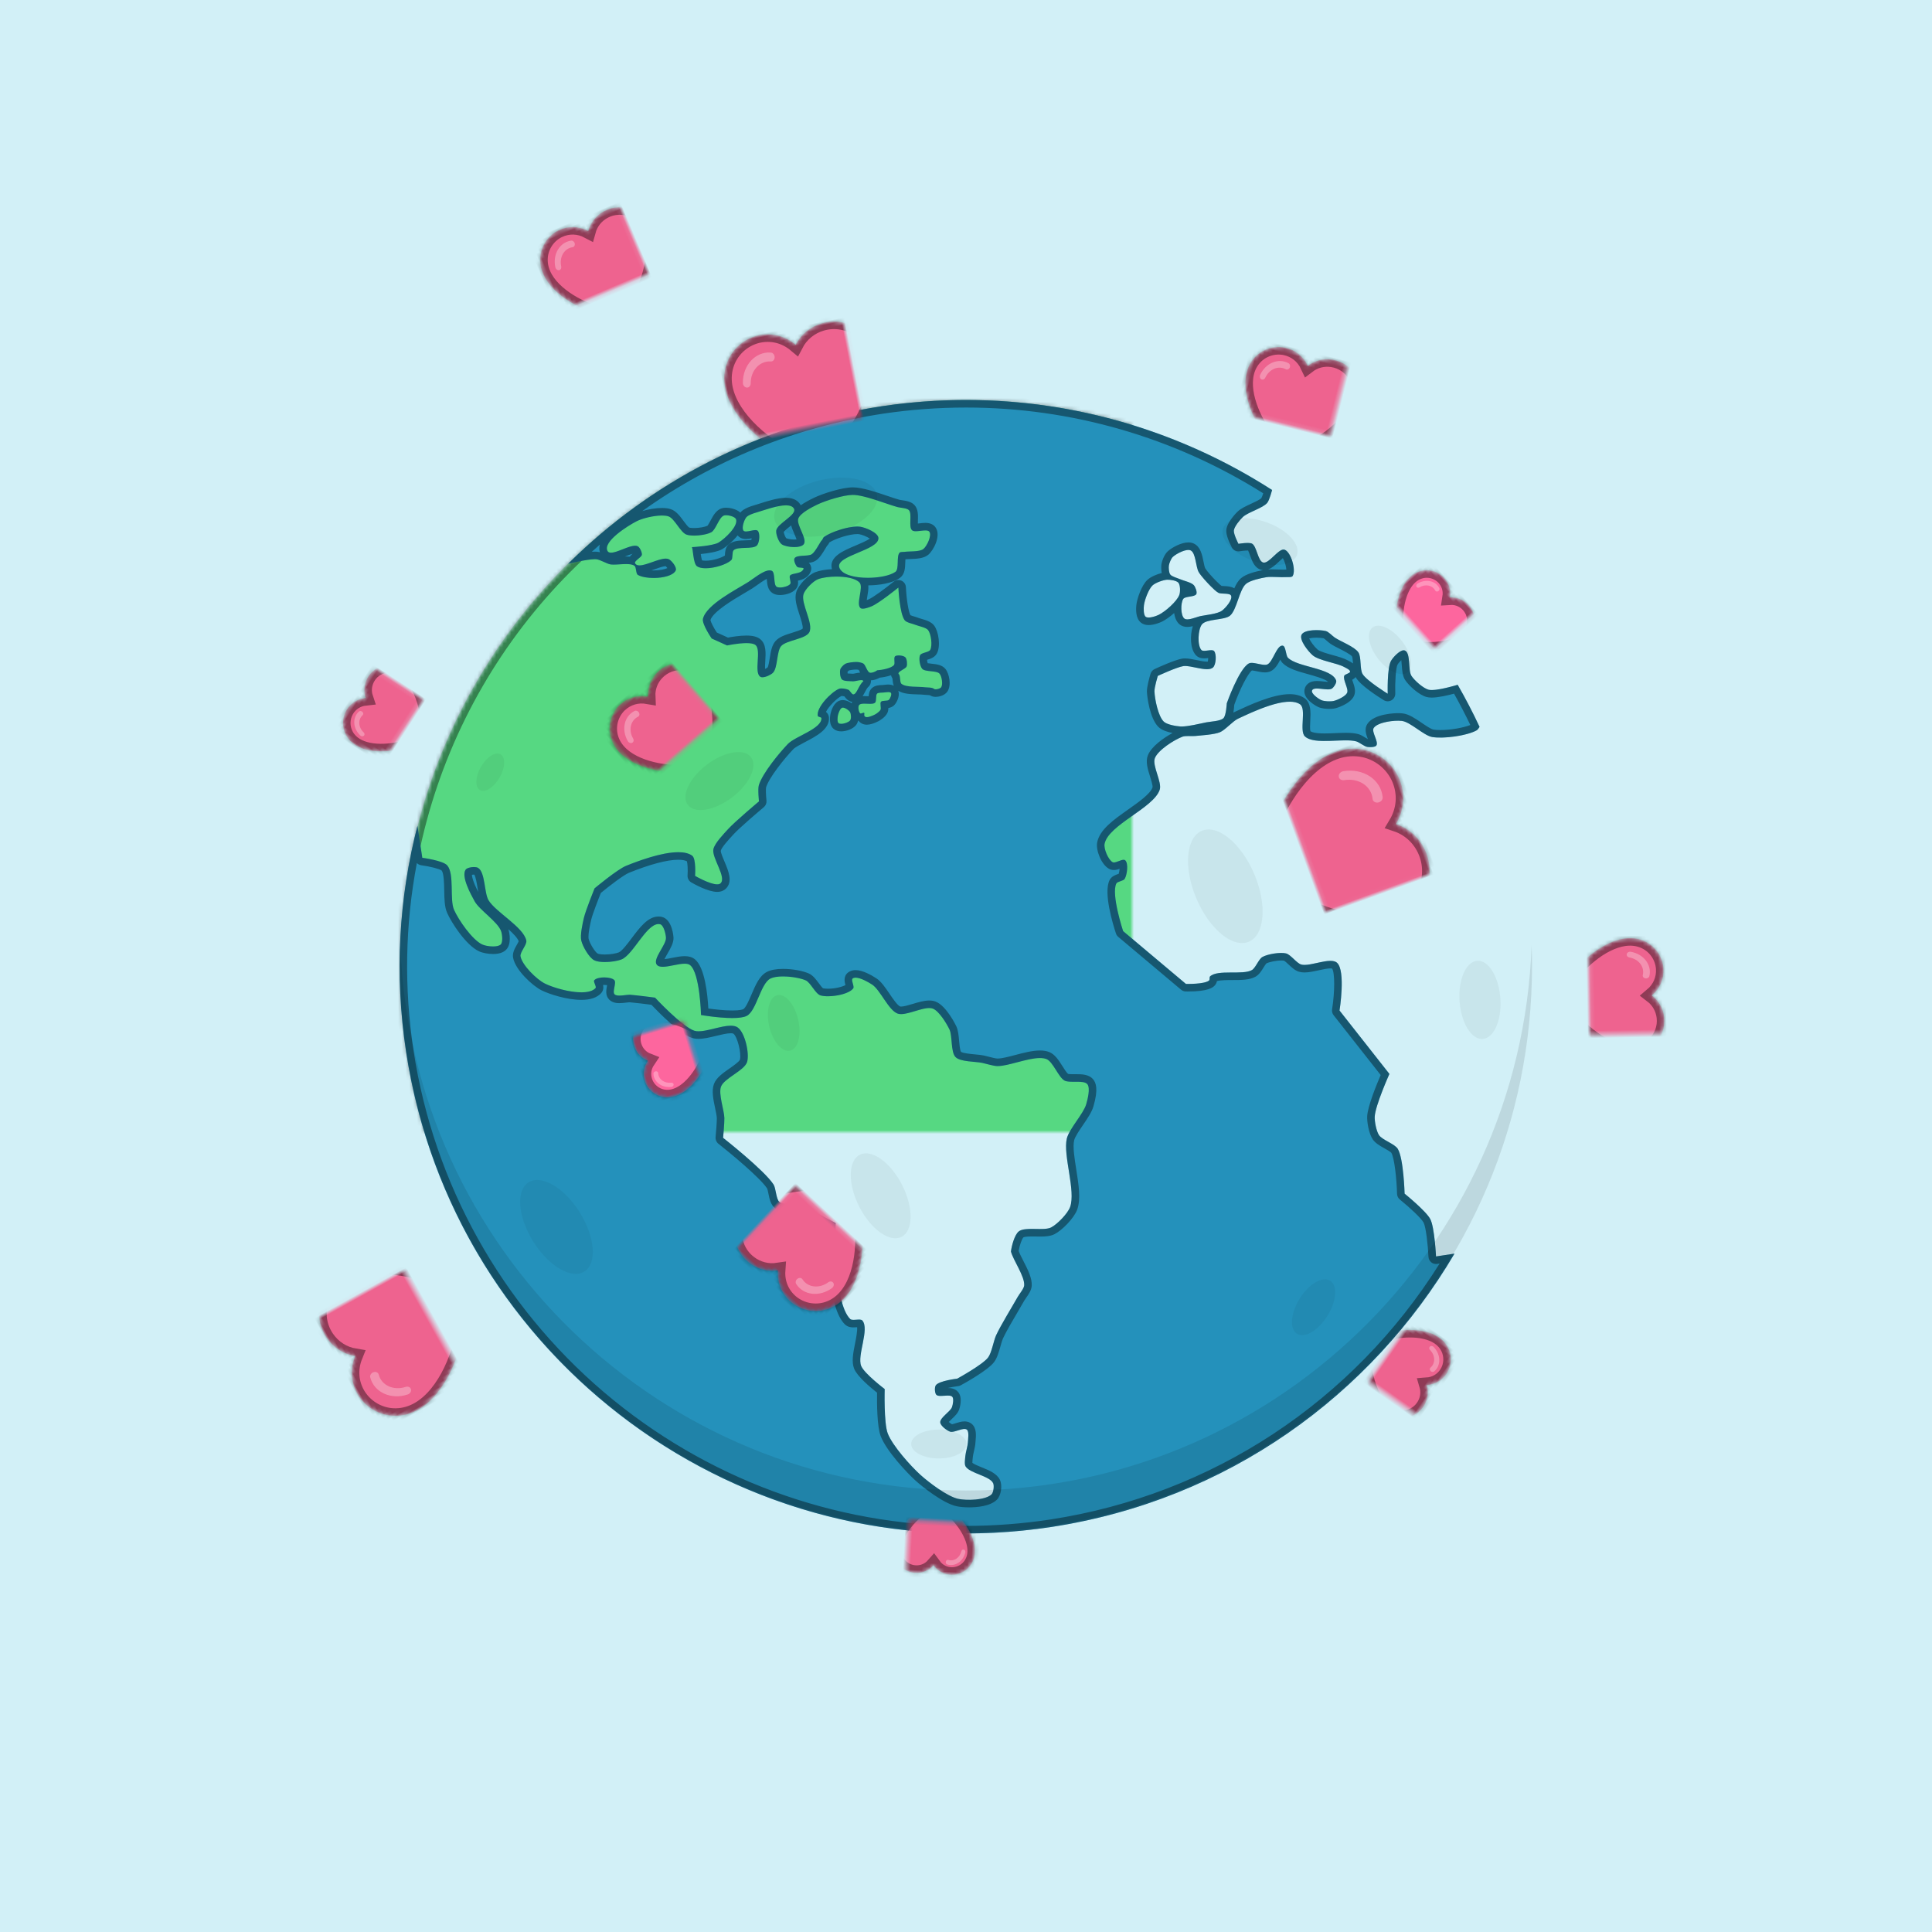 <?xml version="1.0" encoding="UTF-8" standalone="no"?>
<svg width="512px" height="512px" viewBox="0 0 512 512" version="1.1" xmlns="http://www.w3.org/2000/svg" xmlns:xlink="http://www.w3.org/1999/xlink">
    <!-- Generator: Sketch 42 (36781) - http://www.bohemiancoding.com/sketch -->
    <title>Illustration</title>
    <desc>Created with Sketch.</desc>
    <defs>
        <ellipse id="path-1" cx="256" cy="256" rx="150" ry="150"></ellipse>
        <mask id="mask-2" maskContentUnits="userSpaceOnUse" maskUnits="objectBoundingBox" x="0" y="0" width="300" height="300" fill="white">
            <use xlink:href="#path-1"></use>
        </mask>
        <path d="M25.524,47.88 C24.267,47.295 23.092,46.484 22.092,45.771 C19.975,44.255 18.011,42.604 16.256,40.862 C9.74,34.387 4.242,24.718 8.357,16.986 C10.252,13.425 13.94,11.086 17.982,10.88 C21.683,10.721 25.083,12.25 27.459,15.188 C29.375,12.767 32.173,11.238 35.308,10.943 C38.955,10.601 42.451,11.955 44.897,14.662 C52.148,22.686 44.841,33.558 41.361,37.859 C39.758,39.841 37.981,41.646 35.927,43.374 C34.067,44.94 32.033,46.549 29.771,47.707 C28.952,48.128 28.192,48.337 27.444,48.337 C26.805,48.337 26.176,48.185 25.524,47.88 Z" id="path-3"></path>
        <mask id="mask-4" maskContentUnits="userSpaceOnUse" maskUnits="objectBoundingBox" x="0" y="0" width="41.054" height="37.468" fill="white">
            <use xlink:href="#path-3"></use>
        </mask>
        <path d="M25.524,47.88 C24.267,47.295 23.092,46.484 22.092,45.771 C19.975,44.255 18.011,42.604 16.256,40.862 C9.74,34.387 4.242,24.718 8.357,16.986 C10.252,13.425 13.94,11.086 17.982,10.88 C21.683,10.721 25.083,12.25 27.459,15.188 C29.375,12.767 32.173,11.238 35.308,10.943 C38.955,10.601 42.451,11.955 44.897,14.662 C52.148,22.686 44.841,33.558 41.361,37.859 C39.758,39.841 37.981,41.646 35.927,43.374 C34.067,44.94 32.033,46.549 29.771,47.707 C28.952,48.128 28.192,48.337 27.444,48.337 C26.805,48.337 26.176,48.185 25.524,47.88 Z" id="path-5"></path>
        <mask id="mask-6" maskContentUnits="userSpaceOnUse" maskUnits="objectBoundingBox" x="0" y="0" width="41.054" height="37.468" fill="white">
            <use xlink:href="#path-5"></use>
        </mask>
        <path d="M29.202,54.78 C27.763,54.11 26.42,53.183 25.275,52.367 C22.853,50.632 20.607,48.743 18.598,46.75 C11.143,39.343 4.854,28.279 9.562,19.433 C11.729,15.36 15.948,12.683 20.573,12.448 C24.807,12.265 28.697,14.015 31.415,17.377 C33.608,14.607 36.809,12.857 40.396,12.52 C44.568,12.128 48.568,13.678 51.367,16.774 C59.662,25.955 51.303,38.394 47.321,43.314 C45.487,45.581 43.454,47.647 41.104,49.625 C38.976,51.416 36.649,53.257 34.061,54.582 C33.123,55.063 32.254,55.302 31.399,55.302 C30.668,55.302 29.948,55.128 29.202,54.78 Z" id="path-7"></path>
        <mask id="mask-8" maskContentUnits="userSpaceOnUse" maskUnits="objectBoundingBox" x="0" y="0" width="46.97" height="42.867" fill="white">
            <use xlink:href="#path-7"></use>
        </mask>
        <path d="M19.001,35.644 C18.065,35.208 17.191,34.605 16.446,34.074 C14.87,32.945 13.408,31.716 12.102,30.419 C7.251,25.599 3.158,18.401 6.222,12.645 C7.632,9.994 10.377,8.253 13.387,8.1 C16.141,7.981 18.673,9.119 20.441,11.307 C21.868,9.504 23.951,8.366 26.285,8.146 C28.999,7.892 31.602,8.9 33.423,10.915 C38.821,16.889 33.381,24.982 30.791,28.184 C29.598,29.659 28.275,31.003 26.746,32.29 C25.361,33.455 23.847,34.653 22.163,35.515 C21.553,35.828 20.987,35.984 20.431,35.984 C19.955,35.984 19.486,35.871 19.001,35.644 Z" id="path-9"></path>
        <mask id="mask-10" maskContentUnits="userSpaceOnUse" maskUnits="objectBoundingBox" x="0" y="0" width="30.562" height="27.893" fill="white">
            <use xlink:href="#path-9"></use>
        </mask>
        <path d="M15.183,28.482 C14.435,28.134 13.737,27.652 13.141,27.227 C11.882,26.326 10.714,25.343 9.67,24.307 C5.794,20.456 2.524,14.703 4.971,10.104 C6.098,7.986 8.292,6.594 10.697,6.472 C12.898,6.377 14.921,7.287 16.334,9.035 C17.474,7.595 19.138,6.685 21.004,6.51 C23.173,6.306 25.252,7.112 26.707,8.722 C31.021,13.495 26.674,19.962 24.604,22.521 C23.65,23.7 22.593,24.773 21.372,25.802 C20.265,26.733 19.055,27.69 17.71,28.379 C17.222,28.629 16.77,28.754 16.325,28.754 C15.945,28.754 15.571,28.663 15.183,28.482 Z" id="path-11"></path>
        <mask id="mask-12" maskContentUnits="userSpaceOnUse" maskUnits="objectBoundingBox" x="0" y="0" width="24.421" height="22.288" fill="white">
            <use xlink:href="#path-11"></use>
        </mask>
        <path d="M13.415,25.165 C12.754,24.857 12.137,24.431 11.611,24.057 C10.498,23.26 9.466,22.392 8.544,21.476 C5.119,18.073 2.23,12.991 4.392,8.927 C5.388,7.056 7.327,5.826 9.451,5.719 C11.396,5.635 13.183,6.438 14.432,7.983 C15.439,6.71 16.909,5.906 18.558,5.752 C20.474,5.572 22.311,6.283 23.597,7.706 C27.408,11.923 23.568,17.638 21.739,19.898 C20.896,20.94 19.962,21.888 18.883,22.797 C17.905,23.62 16.836,24.465 15.647,25.074 C15.216,25.295 14.817,25.405 14.424,25.405 C14.089,25.405 13.758,25.325 13.415,25.165 Z" id="path-13"></path>
        <mask id="mask-14" maskContentUnits="userSpaceOnUse" maskUnits="objectBoundingBox" x="0" y="0" width="21.577" height="19.693" fill="white">
            <use xlink:href="#path-13"></use>
        </mask>
        <path d="M14.846,27.848 C14.114,27.508 13.431,27.036 12.849,26.622 C11.618,25.74 10.476,24.78 9.455,23.766 C5.665,20.001 2.468,14.376 4.861,9.879 C5.963,7.808 8.108,6.448 10.459,6.328 C12.611,6.235 14.589,7.125 15.971,8.834 C17.085,7.426 18.712,6.536 20.536,6.365 C22.657,6.166 24.69,6.953 26.113,8.528 C30.331,13.195 26.081,19.518 24.057,22.02 C23.124,23.172 22.091,24.222 20.896,25.228 C19.814,26.138 18.631,27.074 17.316,27.748 C16.839,27.992 16.397,28.114 15.962,28.114 C15.591,28.114 15.224,28.025 14.846,27.848 Z" id="path-15"></path>
        <mask id="mask-16" maskContentUnits="userSpaceOnUse" maskUnits="objectBoundingBox" x="0" y="0" width="23.878" height="21.792" fill="white">
            <use xlink:href="#path-15"></use>
        </mask>
        <path d="M19.048,35.587 C18.109,35.151 17.233,34.549 16.486,34.019 C14.906,32.892 13.441,31.665 12.131,30.37 C7.269,25.558 3.166,18.371 6.237,12.625 C7.651,9.978 10.403,8.239 13.42,8.087 C16.181,7.968 18.719,9.105 20.492,11.289 C21.922,9.489 24.009,8.352 26.35,8.133 C29.071,7.879 31.68,8.885 33.505,10.897 C38.916,16.861 33.463,24.942 30.867,28.138 C29.67,29.611 28.344,30.953 26.811,32.238 C25.423,33.401 23.905,34.597 22.217,35.458 C21.606,35.771 21.038,35.926 20.481,35.926 C20.004,35.926 19.534,35.813 19.048,35.587 Z" id="path-17"></path>
        <mask id="mask-18" maskContentUnits="userSpaceOnUse" maskUnits="objectBoundingBox" x="0" y="0" width="30.637" height="27.848" fill="white">
            <use xlink:href="#path-17"></use>
        </mask>
        <path d="M19.206,36.027 C18.259,35.587 17.376,34.977 16.623,34.44 C15.03,33.3 13.552,32.057 12.232,30.746 C7.329,25.875 3.192,18.599 6.288,12.781 C7.714,10.102 10.489,8.341 13.531,8.187 C16.315,8.067 18.873,9.217 20.661,11.428 C22.103,9.607 24.208,8.456 26.568,8.234 C29.311,7.976 31.942,8.995 33.783,11.032 C39.239,17.07 33.741,25.251 31.122,28.487 C29.916,29.978 28.579,31.336 27.033,32.637 C25.634,33.815 24.103,35.026 22.401,35.897 C21.785,36.214 21.213,36.371 20.65,36.371 C20.17,36.371 19.696,36.256 19.206,36.027 Z" id="path-19"></path>
        <mask id="mask-20" maskContentUnits="userSpaceOnUse" maskUnits="objectBoundingBox" x="0" y="0" width="30.891" height="28.193" fill="white">
            <use xlink:href="#path-19"></use>
        </mask>
        <path d="M19.206,36.027 C18.259,35.587 17.376,34.977 16.623,34.44 C15.03,33.3 13.552,32.057 12.232,30.746 C7.329,25.875 3.192,18.599 6.288,12.781 C7.714,10.102 10.489,8.341 13.531,8.187 C16.315,8.067 18.873,9.217 20.661,11.428 C22.103,9.607 24.208,8.456 26.568,8.234 C29.311,7.976 31.942,8.995 33.783,11.032 C39.239,17.07 33.741,25.251 31.122,28.487 C29.916,29.978 28.579,31.336 27.033,32.637 C25.634,33.815 24.103,35.026 22.401,35.897 C21.785,36.214 21.213,36.371 20.65,36.371 C20.17,36.371 19.696,36.256 19.206,36.027 Z" id="path-21"></path>
        <mask id="mask-22" maskContentUnits="userSpaceOnUse" maskUnits="objectBoundingBox" x="0" y="0" width="30.891" height="28.193" fill="white">
            <use xlink:href="#path-21"></use>
        </mask>
        <path d="M13.807,25.901 C13.127,25.584 12.492,25.145 11.95,24.76 C10.805,23.94 9.743,23.047 8.794,22.104 C5.269,18.602 2.295,13.371 4.521,9.188 C5.546,7.262 7.541,5.997 9.727,5.886 C11.729,5.799 13.568,6.626 14.854,8.216 C15.89,6.906 17.404,6.079 19.1,5.92 C21.072,5.734 22.963,6.467 24.287,7.931 C28.209,12.272 24.257,18.153 22.374,20.479 C21.507,21.552 20.546,22.528 19.435,23.463 C18.428,24.31 17.328,25.18 16.105,25.807 C15.661,26.034 15.25,26.148 14.846,26.148 C14.5,26.148 14.16,26.065 13.807,25.901 Z" id="path-23"></path>
        <mask id="mask-24" maskContentUnits="userSpaceOnUse" maskUnits="objectBoundingBox" x="0" y="0" width="22.208" height="20.268" fill="white">
            <use xlink:href="#path-23"></use>
        </mask>
        <path d="M13.807,25.901 C13.127,25.584 12.492,25.145 11.95,24.76 C10.805,23.94 9.743,23.047 8.794,22.104 C5.269,18.602 2.295,13.371 4.521,9.188 C5.546,7.262 7.541,5.997 9.727,5.886 C11.729,5.799 13.568,6.626 14.854,8.216 C15.89,6.906 17.404,6.079 19.1,5.92 C21.072,5.734 22.963,6.467 24.287,7.931 C28.209,12.272 24.257,18.153 22.374,20.479 C21.507,21.552 20.546,22.528 19.435,23.463 C18.428,24.31 17.328,25.18 16.105,25.807 C15.661,26.034 15.25,26.148 14.846,26.148 C14.5,26.148 14.16,26.065 13.807,25.901 Z" id="path-25"></path>
        <mask id="mask-26" maskContentUnits="userSpaceOnUse" maskUnits="objectBoundingBox" x="0" y="0" width="22.208" height="20.268" fill="white">
            <use xlink:href="#path-25"></use>
        </mask>
        <path d="M22.337,41.901 C21.236,41.388 20.208,40.679 19.333,40.055 C17.48,38.728 15.762,37.283 14.226,35.759 C8.523,30.093 3.713,21.631 7.314,14.864 C8.972,11.749 12.199,9.701 15.736,9.521 C18.975,9.382 21.95,10.72 24.029,13.291 C25.706,11.173 28.154,9.834 30.899,9.576 C34.09,9.277 37.149,10.462 39.29,12.83 C45.635,19.853 39.241,29.367 36.196,33.13 C34.793,34.865 33.238,36.444 31.44,37.957 C29.812,39.327 28.033,40.735 26.053,41.749 C25.336,42.117 24.671,42.3 24.017,42.3 C23.458,42.3 22.907,42.167 22.337,41.901 Z" id="path-27"></path>
        <mask id="mask-28" maskContentUnits="userSpaceOnUse" maskUnits="objectBoundingBox" x="0" y="0" width="35.927" height="32.789" fill="white">
            <use xlink:href="#path-27"></use>
        </mask>
    </defs>
    <g id="Page-1" stroke="none" stroke-width="1" fill="none" fill-rule="evenodd">
        <g id="Illustration">
            <rect id="Background" fill="#D2F0F7" x="0" y="0" width="512" height="512"></rect>
            <use id="Earth" stroke-opacity="0.4" stroke="#000000" mask="url(#mask-2)" stroke-width="4" fill="#56D882" xlink:href="#path-1"></use>
            <path d="M233.469,185.98 C233.131,186.386 233.585,187.615 233.352,188.089 C233.136,188.523 232.311,189.128 231.879,189.348 C231.29,189.648 229.883,190.29 229.309,189.961 C228.768,189.651 229.226,189.056 228.994,188.908 C228.779,188.771 228.191,189.212 227.986,189.061 C227.539,188.732 227.323,187.314 227.651,186.867 C228.288,186.001 231.115,186.953 231.9,186.219 C232.35,185.8 231.992,184.243 232.437,183.819 C232.746,183.524 233.694,183.553 234.121,183.527 C234.62,183.497 235.831,183.223 236.117,183.632 C236.394,184.027 235.905,185.145 235.554,185.476 C235.163,185.843 233.812,185.568 233.469,185.98 Z M222.241,191.653 C221.802,191.331 221.956,190.011 222.079,189.48 C222.204,188.935 222.663,187.691 223.203,187.545 C223.778,187.389 224.975,188.205 225.276,188.719 C225.555,189.194 225.629,190.489 225.289,190.923 C224.806,191.539 222.875,192.114 222.241,191.653 Z M305.404,155.171 C306.147,154.448 308.223,153.699 309.259,153.636 C310.043,153.588 311.796,153.833 312.297,154.437 C312.815,155.064 312.817,156.923 312.525,157.682 C311.848,159.447 308.777,162.092 307.083,162.931 C306.3,163.318 304.332,163.975 303.628,163.457 C303,162.995 303.059,161.147 303.159,160.374 C303.339,158.969 304.388,156.158 305.404,155.171 Z M310.808,147.591 C311.729,146.736 314.388,145.335 315.529,145.862 C316.919,146.503 316.887,150.28 317.662,151.6 C318.293,152.676 320.013,154.517 320.896,155.398 C321.366,155.867 322.325,156.819 322.919,157.115 C323.683,157.495 325.917,157.076 326.251,157.862 C326.705,158.932 324.767,161.145 323.831,161.835 C322.659,162.701 319.608,162.973 318.179,163.261 C317.109,163.478 314.709,164.608 313.862,163.919 C312.852,163.1 312.857,159.815 313.569,158.726 C314.076,157.951 316.622,158.262 317.042,157.436 C317.318,156.889 316.776,155.538 316.372,155.077 C315.716,154.326 313.619,153.901 312.712,153.486 C312.059,153.188 310.55,152.821 310.123,152.244 C309.769,151.765 309.684,150.481 309.765,149.891 C309.851,149.266 310.345,148.021 310.808,147.591 Z M378.581,182.78 C377.171,182.41 374.842,180.336 374.049,179.113 C373.102,177.651 373.91,172.943 372.263,172.378 C371.18,172.007 369.179,174.153 368.622,175.153 C367.557,177.06 367.76,183.85 367.76,183.85 C367.76,183.85 362.2,180.424 361.096,178.616 C360.334,177.37 360.809,174.085 359.983,172.88 C358.937,171.355 355.247,169.99 353.716,168.954 C353.112,168.545 352.067,167.407 351.359,167.234 C349.779,166.848 345.656,166.758 344.929,168.213 C344.242,169.588 346.679,172.619 347.837,173.63 C349.524,175.103 354.273,175.67 356.227,176.765 C356.659,177.007 357.799,177.49 357.787,177.985 C357.776,178.458 356.426,178.641 356.243,179.077 C355.802,180.136 357.475,182.561 356.998,183.604 C356.569,184.542 354.477,185.503 353.476,185.75 C352.666,185.949 350.903,185.886 350.147,185.535 C349.348,185.163 347.402,183.816 347.708,182.99 C348.168,181.749 351.878,183.212 352.978,182.475 C353.475,182.141 354.287,180.925 354.098,180.356 C352.982,177.001 343.776,176.842 341.317,174.301 C340.711,173.675 340.79,171.224 339.927,171.105 C338.337,170.885 337.335,175.43 335.868,176.081 C334.74,176.581 332.018,175.227 330.94,175.827 C328.306,177.292 325.111,186.382 325.111,186.382 C325.111,186.382 324.95,189.581 324.251,190.299 C323.427,191.144 320.826,191.196 319.67,191.43 C317.966,191.775 314.537,192.632 312.802,192.521 C311.657,192.447 309.215,192.031 308.399,191.225 C306.914,189.758 306.036,185.329 305.945,183.243 C305.899,182.191 306.827,179.124 306.827,179.124 C306.827,179.124 311.801,176.815 313.589,176.526 C315.533,176.213 319.987,178.208 321.456,176.895 C322.271,176.167 322.455,173.358 321.74,172.53 C321.19,171.893 318.949,172.882 318.383,172.258 C317.25,171.01 317.484,166.866 318.491,165.514 C319.665,163.938 324.489,164.418 325.984,163.142 C327.772,161.617 328.418,156.273 330.197,154.738 C331.274,153.809 334.199,153.19 335.603,152.962 C336.866,152.758 339.446,153.041 340.722,152.941 C341.185,152.905 342.311,153.054 342.56,152.661 C343.532,151.123 342.161,146.352 340.467,145.69 C338.92,145.086 336.361,149.488 334.753,149.075 C333.348,148.713 333.07,144.787 331.806,144.076 C331.021,143.633 328.201,144.121 328.201,144.121 C328.201,144.121 326.862,141.502 326.984,140.572 C327.125,139.503 328.605,137.732 329.392,136.996 C330.751,135.726 334.626,134.687 335.829,133.267 C336.419,132.571 337.114,129.85 337.114,129.85 C307.52,110.833 271.217,102.109 233.791,107.639 C200.884,112.649 172.361,127.816 150.57,149.41 C150.57,149.41 156.163,148.026 158.048,148.21 C159.007,148.304 160.72,149.35 161.663,149.549 C163.254,149.884 166.852,148.974 168.154,149.948 C168.664,150.329 168.48,152.007 169.022,152.343 C171.173,153.674 177.968,153.464 179.074,151.189 C179.459,150.397 178.024,148.572 177.231,148.19 C175.206,147.217 169.418,151.25 168.312,149.295 C167.954,148.662 170.029,147.728 170.105,147.005 C170.171,146.386 169.567,145.056 169.016,144.767 C167.218,143.823 161.909,147.8 160.986,145.991 C159.73,143.528 166.289,139.373 168.752,138.116 C170.641,137.152 175.127,136.17 177.141,136.838 C178.752,137.373 180.317,141.091 181.913,141.67 C183.472,142.237 187.069,141.85 188.518,141.042 C189.731,140.365 190.548,137.03 191.873,136.612 C192.674,136.359 194.815,136.841 195.068,137.641 C195.648,139.472 192.084,142.779 190.444,143.777 C188.898,144.717 182.937,145.05 183.309,144.993 C183.681,144.937 183.631,149.337 184.722,150.077 C186.63,151.372 192.123,150.022 193.797,148.436 C194.284,147.975 193.938,146.292 194.419,145.822 C195.557,144.709 199.615,145.707 200.646,144.493 C201.263,143.766 201.48,141.377 200.827,140.682 C200.177,139.99 197.624,141.363 197.031,140.622 C196.469,139.922 197.205,137.812 197.759,137.105 C198.222,136.515 199.743,136.015 200.465,135.813 C202.871,135.138 209.222,132.598 210.409,134.797 C211.292,136.434 205.997,138.728 205.715,140.566 C205.564,141.546 206.359,143.695 207.179,144.252 C208.38,145.068 212.068,145.38 212.985,144.254 C214.089,142.897 210.934,139.035 211.56,137.402 C212.115,135.955 215.16,134.408 216.554,133.735 C218.763,132.669 223.564,131.158 226.016,131.158 C229.086,131.158 234.902,133.578 237.864,134.385 C238.619,134.59 240.364,134.623 240.885,135.207 C241.777,136.209 240.717,139.592 241.693,140.513 C242.536,141.309 245.685,139.967 246.312,140.944 C246.961,141.954 245.651,144.711 244.727,145.478 C243.743,146.295 240.935,146.056 239.671,146.249 C239.362,146.295 238.663,146.223 238.435,146.437 C237.483,147.328 238.358,150.755 237.309,151.53 C234.304,153.751 223.442,153.92 222.409,150.327 C221.514,147.215 232.934,145.821 232.793,142.585 C232.73,141.155 229.341,139.775 227.924,139.578 C225.462,139.236 220.392,140.862 218.363,142.297 C218.11,142.476 217.941,143.216 217.645,143.31 C216.947,144.403 215.972,146.302 215.125,146.876 C214.152,147.536 211.128,146.948 210.552,147.973 C210.261,148.49 210.843,149.826 211.276,150.23 C211.599,150.532 212.708,150.315 212.992,150.653 C212.497,152.218 209.922,151.758 209.358,152.538 C209.031,152.991 209.761,154.333 209.414,154.77 C208.846,155.487 206.618,155.977 205.831,155.511 C204.874,154.945 205.539,151.706 204.52,151.26 C202.951,150.572 199.788,153.302 198.34,154.217 C195.063,156.288 187.199,160.21 186.292,163.98 C185.957,165.37 188.609,169.207 188.609,169.207 L192.676,171.054 C192.676,171.054 198.79,169.727 200.231,170.948 C201.854,172.323 199.703,178.242 201.512,179.361 C202.256,179.822 204.23,178.912 204.844,178.289 C206.137,176.976 205.802,172.642 206.995,171.237 C208.346,169.647 213.516,169.395 214.481,167.545 C215.66,165.283 212.164,159.884 212.944,157.455 C213.368,156.136 215.518,153.972 216.816,153.486 C219.39,152.52 225.873,152.386 227.777,154.369 C228.952,155.593 226.741,160.07 228.049,161.149 C228.604,161.607 230.224,160.983 230.892,160.716 C232.926,159.904 238.08,155.709 238.08,155.709 C238.08,155.709 238.387,162.691 239.786,164.409 C240.271,165.003 241.909,165.298 242.617,165.594 C243.456,165.945 245.429,166.268 245.971,166.997 C246.756,168.051 247.145,171.068 246.523,172.226 C246.165,172.892 244.182,172.946 243.84,173.621 C243.426,174.435 243.786,176.548 244.39,177.233 C245.182,178.132 248.224,177.628 249.001,178.541 C249.587,179.23 249.937,181.393 249.419,182.135 C249.143,182.529 247.957,182.835 247.545,182.584 C247.053,182.107 245.732,182.223 245.136,182.135 C243.572,181.902 240.07,182.244 238.88,181.202 C238.372,180.758 238.699,178.974 238.131,178.61 C237.795,177.947 240.033,177.286 240.274,176.587 C240.473,176.01 240.35,174.594 239.907,174.175 C239.416,173.711 237.744,173.499 237.216,173.921 C236.758,174.286 237.29,175.796 236.914,176.244 C236.166,177.135 233.637,177.562 232.477,177.639 C231.821,178.126 230.877,178.394 230.495,178.264 C229.802,178.028 229.414,176.285 228.814,175.865 C228.477,175.631 227.637,175.465 227.228,175.443 C226.409,175.398 224.709,175.548 223.988,175.936 C223.564,176.164 222.836,176.905 222.697,177.366 C222.502,178.015 222.631,179.564 223.106,180.048 C223.623,180.575 225.283,180.491 226.019,180.55 C226.716,180.605 228.614,179.847 228.813,180.516 C227.57,181.539 227.104,183.912 226.168,184.026 C225.724,184.08 225.262,182.995 224.854,182.81 C224.281,182.549 222.93,182.295 222.349,182.54 C220.247,183.429 216.301,187.484 216.719,189.729 C216.77,190.005 217.667,190.024 217.683,190.305 C217.85,193.106 210.736,195.132 208.794,197.157 C206.488,199.564 202.108,204.871 201.11,208.05 C200.786,209.082 201.136,212.374 201.136,212.374 C201.136,212.374 194.751,217.727 192.894,219.783 C191.804,220.99 189.4,223.448 189.057,225.039 C188.57,227.299 192.644,232.522 190.946,234.091 C189.656,235.283 184.203,232.119 184.203,232.119 C184.203,232.119 184.524,227.577 183.441,226.772 C179.886,224.131 170.034,227.78 165.932,229.447 C163.551,230.414 157.568,235.42 157.568,235.42 C157.568,235.42 155.204,241.246 154.728,243.281 C154.385,244.75 153.699,247.809 154.048,249.276 C154.408,250.787 156.075,253.753 157.452,254.47 C159.065,255.311 163.04,254.936 164.726,254.252 C167.926,252.954 171.543,244.208 174.92,244.929 C175.883,245.135 176.452,247.557 176.489,248.541 C176.557,250.413 172.949,254.079 174.019,255.616 C175.288,257.436 181.175,254.367 182.891,255.774 C185.507,257.918 185.781,268.992 185.781,268.992 C185.781,268.992 195.264,270.645 197.937,269.198 C200.494,267.813 201.552,260.695 204.131,259.352 C206.222,258.264 211.397,258.851 213.546,259.818 C214.813,260.388 216.103,263.389 217.434,263.791 C219.557,264.432 224.764,263.703 226.11,261.94 C226.508,261.417 225.442,259.717 225.961,259.313 C227.028,258.48 229.994,260.187 231.128,260.925 C233.267,262.317 235.464,267.713 237.855,268.605 C240.075,269.433 245.043,266.425 247.243,267.307 C248.878,267.963 250.866,271.238 251.624,272.829 C252.429,274.522 251.914,278.829 253.242,280.152 C254.521,281.425 258.533,281.295 260.296,281.676 C261.275,281.887 263.21,282.485 264.211,282.521 C267.515,282.638 274.214,279.475 277.302,280.655 C279.04,281.32 280.472,285.437 282.091,286.354 C283.429,287.113 287.205,286.127 288.167,287.328 C289.006,288.375 288.221,291.4 287.84,292.686 C287.102,295.178 283.32,299.202 282.718,301.73 C281.665,306.149 285.148,315.613 283.585,319.878 C282.95,321.614 280.193,324.449 278.547,325.288 C276.627,326.265 271.694,325.008 269.993,326.33 C268.86,327.21 268.069,330.252 267.912,331.677 C268.541,334.034 271.59,338.246 271.424,340.635 C271.366,341.495 270.156,342.888 269.734,343.639 C268.292,346.202 265.195,351.218 263.969,353.891 C263.318,355.312 262.798,358.537 261.84,359.772 C260.323,361.729 253.662,365.359 253.662,365.359 C253.662,365.359 248.839,365.905 247.992,367.124 C247.635,367.637 247.702,369.164 248.127,369.623 C248.856,370.408 251.683,369.356 252.377,370.171 C252.819,370.691 252.518,372.255 252.289,372.897 C251.858,374.104 249.066,375.691 249.175,376.967 C249.252,377.865 250.961,379.139 251.818,379.416 C252.875,379.757 255.364,378.169 256.224,378.871 C256.89,379.415 256.54,381.441 256.495,382.3 C256.447,383.191 255.912,384.919 255.835,385.809 C255.775,386.499 255.529,387.976 255.871,388.577 C256.933,390.443 262.283,391.115 263.195,393.058 C263.513,393.737 263.297,395.502 262.763,396.029 C261.175,397.599 256.09,397.688 253.909,397.207 C251.027,396.572 246.138,392.849 243.947,390.871 C241.347,388.524 236.525,383.145 235.262,379.878 C234.2,377.128 234.451,368.11 234.451,368.11 C234.451,368.11 229.036,364.013 228.217,361.987 C227.089,359.196 230.496,352.231 228.532,349.95 C228.004,349.337 225.897,350.119 225.317,349.554 C220.708,345.074 221.446,324.138 221.446,324.138 C221.446,324.138 211.814,318.906 211.323,318.981 C210.831,319.056 207.517,319.314 206.592,318.57 C205.628,317.795 205.664,314.928 204.989,313.892 C202.506,310.079 191.628,301.534 191.628,301.534 C191.628,301.534 191.995,297.616 191.967,296.307 C191.923,294.214 190.353,289.947 191.073,287.982 C191.898,285.732 197.372,283.681 198.011,281.371 C198.639,279.099 197.421,273.637 195.493,272.283 C193.138,270.629 186.756,274.04 184.018,273.158 C180.776,272.113 173.595,264.385 173.595,264.385 C173.595,264.385 168.687,263.743 167.042,263.622 C165.999,263.547 163.599,264.239 162.863,263.496 C162.199,262.826 163.462,260.379 162.785,259.722 C161.835,258.8 158.349,258.764 157.492,259.773 C157.148,260.176 158.174,261.483 157.811,261.869 C155.497,264.326 147.385,262.153 144.371,260.637 C142.218,259.553 138.397,255.819 137.944,253.452 C137.734,252.357 139.7,250.355 139.478,249.262 C138.747,245.665 131.309,241.704 129.448,238.54 C128.311,236.606 128.611,231.177 126.703,229.996 C125.988,229.553 123.829,229.794 123.375,230.504 C122.205,232.331 124.733,236.943 125.78,238.845 C127.053,241.157 131.881,244.261 132.786,246.74 C133.091,247.575 133.333,249.676 132.696,250.296 C131.815,251.154 128.885,250.817 127.775,250.287 C125.105,249.012 121.516,243.802 120.32,241.096 C119.119,238.379 120.472,231.598 118.531,229.35 C117.401,228.041 111.914,227.324 111.914,227.324 L110.628,218.873 C105.721,237.892 104.484,258.177 107.623,278.789 C120.092,360.663 196.832,417.125 278.685,404.653 C325.282,397.496 363.367,369.745 385.456,332.225 L380.559,332.971 C380.559,332.971 380.186,325.326 379.056,323.1 C377.967,320.958 372.234,316.33 372.234,316.33 C372.234,316.33 371.982,307.027 370.427,304.46 C369.625,303.139 366.29,302.1 365.44,300.81 C364.751,299.764 364.25,297.178 364.315,295.927 C364.472,292.937 368.209,284.601 368.209,284.601 L354.99,267.802 C354.99,267.802 356.675,257.27 354.326,255.144 C352.558,253.543 347.081,256.287 344.799,255.596 C343.618,255.238 342.022,252.962 340.824,252.667 C339.278,252.285 335.906,252.829 334.527,253.626 C333.573,254.178 332.732,256.521 331.778,257.073 C329.347,258.479 322.715,256.838 320.672,258.765 C320.478,258.948 320.644,259.626 320.45,259.809 C319.314,260.879 314.281,260.749 314.281,260.749 L297.638,246.752 C297.638,246.752 294.413,236.994 295.835,234.146 C296.116,233.581 297.718,233.467 298.047,232.927 C298.69,231.871 299.11,228.799 298.183,227.98 C297.553,227.422 295.593,228.892 294.857,228.486 C293.696,227.848 292.474,224.937 292.725,223.637 C293.693,218.61 305.716,214.15 307.334,209.294 C308.005,207.281 305.268,202.873 306.056,200.903 C306.919,198.746 311.227,196.026 313.404,195.219 C314.178,194.932 315.879,195.133 316.701,195.049 C318.364,194.88 321.771,194.689 323.313,194.042 C324.681,193.467 326.713,191.106 328.057,190.478 C331.886,188.691 341.019,184.271 344.518,186.641 C346.3,187.849 344.252,193.676 345.815,195.157 C348.304,197.516 356.172,195.529 359.464,196.487 C360.237,196.712 361.542,197.815 362.336,197.943 C362.937,198.039 364.382,198.066 364.742,197.576 C365.437,196.632 363.389,193.919 364.037,192.943 C365.102,191.337 369.594,190.819 371.507,191.049 C373.767,191.322 377.305,194.938 379.55,195.32 C382.5,195.822 388.791,195.009 391.386,193.516 C391.633,193.374 392.1,192.63 392.1,192.63 C390.32,188.812 388.38,185.095 386.301,181.471 C386.301,181.471 380.475,183.276 378.581,182.78 Z" id="Land-Fill" fill="#2491BB"></path>
            <path d="M106.099,250.5 C106.033,252.325 106,254.159 106,256 C106,338.843 173.157,406 256,406 C338.843,406 406,338.843 406,256 C406,254.159 405.967,252.325 405.901,250.5 C403.007,330.795 337.001,395 256,395 C174.999,395 108.993,330.795 106.099,250.5 L106.099,250.5 Z" id="Shadow" fill="#000000" opacity="0.1"></path>
            <path d="M381.671,193.468 C380.964,193.468 380.347,193.426 379.884,193.348 C379.22,193.235 377.802,192.269 376.767,191.564 C375.029,190.38 373.388,189.261 371.746,189.063 C371.381,189.019 370.961,188.997 370.5,188.997 C369.86,188.997 364.2,189.077 362.37,191.837 C361.502,193.144 362.038,194.649 362.497,195.874 C362.28,195.757 361.993,195.581 361.798,195.46 C361.225,195.108 360.633,194.744 360.023,194.567 C359.162,194.316 358.121,194.204 356.649,194.204 C355.759,194.204 354.794,194.246 353.86,194.286 C352.915,194.327 351.938,194.369 351.027,194.369 C348.543,194.369 347.618,194.024 347.275,193.775 C347.119,193.286 347.192,191.904 347.237,191.06 C347.357,188.801 347.491,186.24 345.639,184.985 C344.633,184.303 343.335,183.958 341.779,183.958 C337.27,183.958 331,186.892 327.632,188.469 L327.211,188.666 C327.092,188.721 326.973,188.783 326.855,188.85 C326.964,188.24 327.044,187.55 327.092,186.781 C328.589,182.603 330.689,178.523 331.768,177.672 C332.085,177.686 332.598,177.795 333.055,177.89 C333.763,178.04 334.495,178.194 335.209,178.194 C335.765,178.194 336.246,178.1 336.679,177.908 C337.895,177.369 338.62,176.094 339.296,174.815 C339.439,175.131 339.624,175.428 339.88,175.692 C341.338,177.198 343.925,177.912 346.663,178.668 C348.159,179.081 351.073,179.885 351.958,180.666 L351.938,180.694 L351.917,180.694 C351.581,180.694 351.116,180.642 350.666,180.593 C350.112,180.531 349.539,180.468 348.988,180.468 C346.831,180.468 346.085,181.613 345.832,182.295 C344.758,185.195 349.257,187.326 349.303,187.348 C350.264,187.795 351.576,187.862 352.273,187.862 C352.724,187.862 353.382,187.832 353.954,187.692 C353.992,187.682 357.8,186.655 358.816,184.436 C359.392,183.177 358.925,181.842 358.513,180.663 C358.461,180.512 358.398,180.331 358.34,180.154 C358.646,179.988 358.986,179.757 359.261,179.432 C359.301,179.51 359.343,179.585 359.389,179.659 C360.646,181.716 365.311,184.69 366.711,185.552 C367.032,185.75 367.396,185.849 367.76,185.849 C368.106,185.849 368.451,185.76 368.761,185.581 C369.398,185.213 369.781,184.525 369.759,183.789 C369.671,180.839 369.899,176.967 370.367,176.127 C370.556,175.79 370.961,175.32 371.36,174.94 C371.413,175.386 371.45,175.883 371.479,176.255 C371.59,177.748 371.695,179.158 372.37,180.2 C373.331,181.683 376.03,184.178 378.073,184.715 C378.463,184.816 378.903,184.866 379.421,184.866 C381.164,184.866 383.703,184.268 385.338,183.827 C386.876,186.574 388.321,189.356 389.651,192.131 C387.773,192.884 384.399,193.468 381.671,193.468 M357.408,175.126 C357.329,175.086 357.259,175.051 357.204,175.019 C356.161,174.435 354.72,174.036 353.194,173.614 C351.752,173.216 349.777,172.669 349.152,172.123 C348.324,171.4 347.3,170.013 346.94,169.196 C347.316,169.094 347.948,168.99 348.884,168.99 C349.724,168.99 350.413,169.075 350.791,169.155 C351.001,169.281 351.428,169.653 351.664,169.859 C351.985,170.138 352.288,170.403 352.595,170.61 C353.216,171.031 354.042,171.45 354.917,171.894 C356.044,172.466 357.93,173.423 358.309,173.971 C358.444,174.248 358.519,175.176 358.564,175.812 C358.159,175.511 357.731,175.292 357.408,175.126 M225.289,190.923 C224.928,191.383 223.761,191.82 222.928,191.82 C222.646,191.82 222.401,191.769 222.241,191.652 C221.801,191.331 221.956,190.01 222.078,189.48 C222.203,188.934 222.662,187.691 223.202,187.545 C223.251,187.531 223.304,187.525 223.361,187.525 C223.974,187.525 225,188.249 225.275,188.719 C225.554,189.194 225.629,190.489 225.289,190.923 M304.199,200.16 C303.532,201.826 304.162,203.833 304.772,205.773 C305.058,206.685 305.536,208.211 305.437,208.661 C304.866,210.371 301.763,212.56 299.024,214.491 C295.111,217.25 291.416,219.855 290.761,223.259 C290.369,225.291 291.846,229.113 293.892,230.238 C294.277,230.45 294.711,230.558 295.183,230.558 C295.718,230.558 296.232,230.416 296.708,230.251 C296.671,230.714 296.581,231.216 296.47,231.566 C296.409,231.587 296.349,231.609 296.297,231.627 C295.56,231.884 294.551,232.237 294.044,233.253 C292.384,236.58 294.922,244.906 295.739,247.379 C295.855,247.731 296.067,248.044 296.351,248.282 L312.993,262.279 C313.34,262.57 313.776,262.736 314.229,262.748 C314.229,262.748 314.442,262.754 314.794,262.754 C320.241,262.754 321.389,261.672 321.822,261.262 C322.243,260.865 322.419,260.399 322.496,260.003 C323.452,259.724 325.441,259.723 326.604,259.723 C328.965,259.721 331.194,259.72 332.778,258.804 C333.69,258.277 334.28,257.324 334.852,256.403 C335.062,256.064 335.406,255.509 335.586,255.325 C336.286,254.956 338.12,254.542 339.549,254.542 C339.952,254.542 340.186,254.575 340.297,254.597 C340.559,254.734 341.148,255.285 341.504,255.618 C342.336,256.395 343.197,257.2 344.219,257.51 C344.663,257.644 345.15,257.71 345.708,257.71 C346.865,257.71 348.188,257.419 349.467,257.137 C350.594,256.89 351.76,256.634 352.575,256.634 C352.81,256.634 352.947,256.656 353.016,256.672 C353.757,257.723 353.763,262.795 353.015,267.486 C352.927,268.037 353.072,268.599 353.417,269.038 L365.896,284.895 C364.821,287.391 362.458,293.149 362.317,295.823 C362.239,297.326 362.754,300.369 363.77,301.91 C364.453,302.948 365.705,303.653 366.915,304.335 C367.513,304.672 368.513,305.235 368.716,305.497 C369.506,306.8 370.119,312.163 370.234,316.385 C370.25,316.969 370.522,317.518 370.978,317.885 C373.575,319.984 376.721,322.92 377.272,324.006 C377.917,325.275 378.414,330.07 378.561,333.068 C378.589,333.634 378.855,334.161 379.293,334.519 C379.652,334.813 380.101,334.97 380.559,334.97 C380.659,334.97 380.76,334.964 380.86,334.948 L381.522,334.847 C358.55,371.468 321.19,396.1 278.384,402.676 C270.966,403.806 263.428,404.379 255.979,404.379 C220.96,404.379 186.875,391.779 160.004,368.9 C132.86,345.789 114.959,313.68 109.6,278.488 C107.058,261.8 107.355,245.097 110.472,228.71 C110.779,229.03 111.192,229.247 111.654,229.307 C113.926,229.604 116.466,230.259 117.046,230.693 C117.638,231.461 117.688,234.156 117.721,235.95 C117.762,238.211 117.802,240.346 118.49,241.904 C119.657,244.544 123.444,250.435 126.912,252.092 C127.839,252.534 129.314,252.82 130.67,252.82 C132.196,252.82 133.347,252.453 134.091,251.728 C135.604,250.256 135.046,247.284 134.728,246.246 C136.001,247.382 137.149,248.558 137.459,249.45 C137.358,249.694 137.13,250.095 136.97,250.379 C136.392,251.401 135.735,252.56 135.979,253.828 C136.614,257.14 141.191,261.275 143.472,262.424 C145.581,263.484 150.265,264.978 154.076,264.978 C156.434,264.978 158.18,264.393 159.267,263.239 C159.941,262.523 159.961,261.703 159.819,261.031 C159.913,261.026 160.012,261.023 160.116,261.023 C160.418,261.023 160.679,261.047 160.892,261.08 C160.882,261.135 160.871,261.188 160.862,261.237 C160.654,262.328 160.37,263.821 161.441,264.903 C162.372,265.843 163.707,265.843 164.146,265.843 C164.748,265.843 165.368,265.769 165.915,265.705 C166.277,265.662 166.651,265.617 166.891,265.617 L166.895,265.617 C168.1,265.705 171.22,266.096 172.628,266.277 C174.6,268.355 180.187,274.024 183.403,275.061 C183.915,275.226 184.478,275.306 185.125,275.306 C186.541,275.306 188.181,274.907 189.766,274.521 C191.174,274.177 192.631,273.823 193.653,273.823 C194.181,273.823 194.343,273.92 194.343,273.92 C195.4,274.662 196.538,279.188 196.084,280.832 C195.895,281.365 194.234,282.523 193.343,283.145 C191.527,284.412 189.813,285.607 189.194,287.294 C188.545,289.067 189.042,291.43 189.524,293.715 C189.735,294.719 189.954,295.758 189.967,296.348 C189.987,297.328 189.735,300.289 189.636,301.347 C189.572,302.024 189.858,302.687 190.392,303.107 C193.345,305.426 201.424,312.083 203.298,314.958 C203.406,315.168 203.549,315.872 203.643,316.338 C203.916,317.695 204.227,319.234 205.338,320.129 C206.16,320.79 207.419,321.086 209.419,321.086 C210.07,321.086 210.675,321.051 211.107,321.014 C212.25,321.512 215.905,323.421 219.411,325.311 C219.291,330.768 219.359,346.551 223.922,350.988 C224.729,351.772 225.82,351.772 226.179,351.772 C226.454,351.772 226.753,351.753 227.053,351.731 C227.085,351.728 227.116,351.726 227.149,351.724 C227.252,352.753 226.824,354.899 226.599,356.03 C226.098,358.541 225.625,360.912 226.362,362.736 C227.17,364.736 230.579,367.617 232.43,369.076 C232.388,371.79 232.409,378.045 233.397,380.598 C234.925,384.554 240.361,390.329 242.607,392.356 C244.403,393.978 249.859,398.362 253.478,399.16 C254.367,399.356 255.554,399.465 256.818,399.465 C258.803,399.465 262.397,399.203 264.167,397.452 C265.381,396.255 265.643,393.568 265.005,392.208 C264.205,390.506 262.186,389.684 260.232,388.891 C259.421,388.561 258.106,388.027 257.692,387.673 C257.681,387.333 257.748,386.721 257.779,386.436 C257.799,386.265 257.816,386.111 257.826,385.981 C257.851,385.698 257.983,385.117 258.101,384.603 C258.284,383.802 258.457,383.047 258.491,382.406 C258.498,382.273 258.515,382.107 258.532,381.922 C258.671,380.453 258.86,378.441 257.487,377.321 C257.135,377.033 256.521,376.689 255.6,376.689 C254.803,376.689 254.018,376.935 253.259,377.174 C252.958,377.267 252.529,377.402 252.288,377.448 C252.042,377.322 251.692,377.074 251.425,376.839 C251.664,376.584 251.981,376.285 252.204,376.073 C253.001,375.321 253.824,374.543 254.171,373.57 C254.284,373.255 255.234,370.443 253.9,368.876 C253.02,367.841 251.646,367.841 251.194,367.841 L251.132,367.841 C251.951,367.638 252.952,367.453 253.887,367.346 C254.143,367.317 254.392,367.239 254.618,367.115 C255.792,366.475 261.733,363.175 263.42,360.998 C264.242,359.937 264.707,358.291 265.156,356.699 C265.373,355.931 265.597,355.138 265.787,354.724 C266.601,352.949 268.373,349.933 269.798,347.51 C270.444,346.409 271.036,345.402 271.477,344.62 C271.557,344.477 271.741,344.214 271.919,343.959 C272.585,343.005 273.341,341.925 273.419,340.772 C273.558,338.765 272.363,336.429 271.208,334.172 C270.716,333.21 270.21,332.219 269.953,331.504 C270.191,330.018 270.841,328.263 271.208,327.918 C271.325,327.843 271.776,327.673 273.425,327.673 C273.785,327.673 274.152,327.679 274.518,327.685 C274.904,327.692 275.29,327.699 275.665,327.699 C276.991,327.699 278.368,327.623 279.454,327.069 C281.461,326.048 284.628,322.845 285.463,320.566 C286.47,317.815 285.861,313.978 285.218,309.917 C284.747,306.95 284.261,303.883 284.663,302.193 C284.89,301.239 286.016,299.589 287.009,298.132 C288.194,296.393 289.314,294.752 289.757,293.254 C291.141,288.583 290.402,286.921 289.728,286.077 C288.604,284.675 286.627,284.675 285.318,284.675 L284.839,284.676 L284.389,284.678 C283.544,284.678 283.192,284.635 283.049,284.594 C282.689,284.33 281.991,283.227 281.569,282.56 C280.58,280.995 279.558,279.377 278.016,278.787 C277.318,278.52 276.527,278.39 275.599,278.39 C273.6,278.39 271.28,279.001 269.038,279.591 C267.293,280.05 265.488,280.524 264.395,280.524 L264.282,280.522 C263.802,280.505 262.654,280.208 261.895,280.01 C261.446,279.894 261.035,279.789 260.718,279.72 C260.067,279.58 259.256,279.505 258.399,279.426 C257.358,279.329 255.209,279.13 254.664,278.741 C254.389,278.298 254.246,276.673 254.169,275.791 C254.044,274.362 253.926,273.012 253.429,271.969 C253.325,271.751 250.846,266.597 247.986,265.45 C247.471,265.244 246.904,265.143 246.255,265.143 C244.904,265.143 243.398,265.595 241.94,266.033 C240.763,266.385 239.546,266.751 238.79,266.751 C238.624,266.751 238.554,266.73 238.554,266.73 C237.837,266.463 236.562,264.583 235.718,263.339 C234.587,261.671 233.519,260.094 232.218,259.249 C230.98,258.442 228.62,257.089 226.741,257.089 C225.764,257.089 225.109,257.44 224.731,257.735 C223.467,258.72 223.82,260.244 224.048,261.063 C223.2,261.506 221.412,262.02 219.409,262.02 C218.703,262.02 218.291,261.948 218.096,261.899 C217.823,261.69 217.296,260.979 216.975,260.545 C216.222,259.529 215.444,258.479 214.366,257.993 C212.734,257.26 209.984,256.765 207.525,256.765 C205.694,256.765 204.242,257.039 203.207,257.578 C201.276,258.583 200.255,260.973 199.173,263.505 C198.564,264.929 197.644,267.082 196.984,267.438 C196.876,267.498 196.224,267.791 194.061,267.791 C191.88,267.791 189.323,267.49 187.714,267.264 C187.51,263.454 186.777,256.374 184.158,254.226 C183.473,253.665 182.586,253.391 181.446,253.391 C180.401,253.391 179.249,253.62 178.134,253.841 C177.417,253.983 176.682,254.129 176.09,254.185 C176.328,253.69 176.673,253.091 176.917,252.667 C177.751,251.219 178.538,249.853 178.486,248.467 C178.485,248.418 178.225,243.59 175.337,242.973 C175.069,242.916 174.794,242.886 174.519,242.886 C171.718,242.886 169.538,245.788 167.431,248.593 C166.335,250.052 164.834,252.05 163.974,252.398 C163.311,252.668 161.793,252.953 160.288,252.953 C159.168,252.953 158.559,252.792 158.375,252.696 C157.756,252.365 156.301,250.103 155.993,248.812 C155.917,248.491 155.83,247.351 156.675,243.736 C157.005,242.325 158.492,238.489 159.234,236.635 C161.515,234.754 165.247,231.884 166.684,231.3 C172.174,229.069 176.816,227.841 179.754,227.841 C180.741,227.842 181.536,227.983 182.034,228.245 C182.224,228.886 182.307,230.551 182.208,231.978 C182.154,232.74 182.538,233.466 183.199,233.849 C183.922,234.268 187.648,236.359 190.057,236.359 C191.198,236.359 191.908,235.925 192.304,235.559 C194.289,233.723 193.03,230.763 192.019,228.386 C191.627,227.466 190.972,225.926 191.012,225.46 C191.2,224.583 193.194,222.414 193.945,221.597 C194.104,221.425 194.249,221.266 194.378,221.123 C195.824,219.522 200.674,215.371 202.421,213.906 C202.931,213.479 203.194,212.825 203.124,212.163 C202.97,210.705 202.924,209.051 203.018,208.649 C203.837,206.038 207.811,201.074 210.237,198.541 C210.733,198.025 212.143,197.285 213.387,196.633 C216.421,195.041 219.86,193.237 219.68,190.186 C219.651,189.713 219.474,189.13 218.889,188.659 C219.558,187.274 221.725,185.064 223,184.441 C223.243,184.441 223.556,184.497 223.78,184.554 C223.788,184.565 223.796,184.576 223.805,184.587 C224.155,185.049 224.781,185.875 225.839,186.009 C225.78,186.123 225.73,186.243 225.687,186.369 C224.98,185.878 224.132,185.525 223.361,185.525 C223.127,185.525 222.898,185.555 222.679,185.614 C220.931,186.088 220.285,188.35 220.129,189.032 C219.919,189.947 219.589,192.192 221.062,193.268 C221.564,193.634 222.192,193.82 222.929,193.82 C224.203,193.82 226.016,193.237 226.862,192.156 C227.124,191.824 227.296,191.417 227.397,190.981 C227.443,190.996 227.489,191.01 227.537,191.022 C227.784,191.347 228.08,191.562 228.314,191.696 C228.726,191.932 229.201,192.052 229.727,192.052 C230.555,192.052 231.585,191.742 232.785,191.13 C232.802,191.122 234.518,190.238 235.144,188.974 C235.37,188.516 235.427,188.054 235.421,187.627 C235.922,187.545 236.462,187.367 236.925,186.931 C237.541,186.35 238.572,184.56 238.053,183.067 C239.441,183.922 241.449,183.976 243.245,184.026 C243.884,184.043 244.487,184.06 244.842,184.113 C245.109,184.153 245.382,184.164 245.669,184.176 C245.87,184.184 246.216,184.198 246.408,184.229 C246.44,184.251 246.471,184.271 246.503,184.291 C246.92,184.546 247.416,184.675 247.977,184.675 C248.705,184.675 250.286,184.384 251.059,183.28 C252.203,181.64 251.554,178.455 250.524,177.244 C249.614,176.177 248.171,176.025 246.897,175.891 C246.594,175.859 246.14,175.811 245.846,175.753 C245.763,175.506 245.696,175.158 245.67,174.861 C245.708,174.848 245.744,174.837 245.778,174.826 C246.597,174.572 247.719,174.223 248.284,173.172 C249.316,171.253 248.759,167.394 247.575,165.802 C246.795,164.755 245.403,164.352 244.176,163.996 C243.876,163.909 243.537,163.811 243.389,163.749 C243.077,163.618 242.724,163.512 242.35,163.401 C242.05,163.311 241.525,163.155 241.267,163.034 C240.761,162.124 240.218,158.778 240.077,155.621 C240.044,154.865 239.588,154.194 238.898,153.884 C238.636,153.766 238.357,153.709 238.079,153.709 C237.628,153.709 237.181,153.862 236.817,154.157 C234.775,155.82 231.356,158.377 230.15,158.858 C229.981,158.926 229.828,158.984 229.692,159.033 C229.739,158.697 229.8,158.345 229.847,158.073 C230.013,157.112 230.192,156.081 230.111,155.126 C232.907,155.111 236.542,154.583 238.497,153.138 C239.817,152.163 239.866,150.484 239.909,149.003 C239.916,148.785 239.925,148.495 239.941,148.23 C239.951,148.228 239.962,148.227 239.972,148.225 C240.241,148.184 240.74,148.167 241.223,148.149 C242.897,148.089 244.793,148.021 246.003,147.017 C247.316,145.928 249.428,142.096 247.995,139.864 C247.444,139.005 246.515,138.57 245.232,138.57 C244.731,138.57 244.223,138.63 243.733,138.688 C243.568,138.707 243.402,138.727 243.244,138.743 C243.241,138.449 243.251,138.123 243.258,137.88 C243.298,136.512 243.344,134.961 242.377,133.876 C241.529,132.925 240.152,132.725 239.047,132.564 C238.816,132.531 238.499,132.485 238.389,132.455 C237.551,132.226 236.401,131.838 235.186,131.426 C232.045,130.363 228.485,129.157 226.015,129.157 C223.179,129.157 218.087,130.774 215.685,131.933 C214.258,132.622 213.106,133.272 212.199,133.905 C212.19,133.885 212.179,133.866 212.169,133.847 C211.694,132.967 210.635,131.918 208.284,131.918 C206.103,131.918 203.328,132.809 201.302,133.459 C200.769,133.631 200.296,133.782 199.924,133.887 C197.199,134.652 196.456,135.525 196.204,135.845 C195.083,134.806 193.222,134.544 192.421,134.544 C191.995,134.544 191.609,134.598 191.272,134.704 C189.789,135.172 188.992,136.66 188.289,137.973 C188.06,138.402 187.685,139.104 187.476,139.33 C186.867,139.63 185.354,139.939 183.948,139.939 C183.048,139.939 182.663,139.815 182.639,139.809 C182.312,139.629 181.593,138.659 181.164,138.08 C180.191,136.766 179.185,135.409 177.771,134.94 C177.119,134.724 176.353,134.619 175.43,134.619 C173.757,134.619 171.825,134.968 170.214,135.438 C189.032,121.99 210.748,113.17 234.083,109.617 C241.348,108.544 248.727,108 256.013,108 C283.908,108 311.108,115.855 334.774,130.732 C334.582,131.315 334.393,131.807 334.275,132.006 C333.874,132.43 332.478,133.073 331.546,133.502 C330.181,134.132 328.891,134.726 328.026,135.534 C327.999,135.56 325.291,138.112 325.001,140.31 C324.865,141.337 325.343,142.925 326.42,145.031 C326.766,145.708 327.46,146.121 328.201,146.121 C328.314,146.121 328.427,146.111 328.54,146.092 C328.867,146.036 329.879,145.89 330.624,145.89 C330.675,145.89 330.721,145.89 330.762,145.892 C330.93,146.231 331.138,146.808 331.274,147.187 C331.842,148.766 332.485,150.556 334.254,151.011 C334.399,151.049 334.547,151.074 334.696,151.089 C332.898,151.417 330.225,152.073 328.891,153.224 C328.122,153.886 327.572,154.831 327.103,155.914 C326.276,155.399 325.212,155.352 324.419,155.318 C324.206,155.308 323.902,155.295 323.733,155.274 C323.556,155.152 323.157,154.83 322.309,153.982 C321.219,152.895 319.824,151.335 319.387,150.59 C319.249,150.341 319.071,149.463 318.953,148.882 C318.571,146.997 318.138,144.862 316.366,144.045 C315.937,143.847 315.449,143.746 314.918,143.746 C313.021,143.746 310.521,145.128 309.446,146.125 C308.524,146.983 307.908,148.715 307.783,149.617 C307.731,150.001 307.692,150.926 307.876,151.852 C306.544,152.184 304.902,152.867 304.009,153.737 C302.477,155.225 301.366,158.63 301.175,160.118 C300.998,161.489 300.928,163.954 302.442,165.067 C302.965,165.452 303.624,165.648 304.4,165.648 C305.74,165.648 307.274,165.067 307.97,164.723 C308.858,164.283 310.038,163.46 311.157,162.473 C311.341,163.698 311.801,164.822 312.601,165.472 C313.146,165.914 313.835,166.139 314.65,166.139 C315.125,166.139 315.622,166.06 316.108,165.947 C315.351,168.331 315.36,171.905 316.901,173.602 C317.427,174.181 318.171,174.474 319.113,174.474 C319.481,174.474 319.85,174.432 320.186,174.39 C320.18,174.723 320.137,175.085 320.067,175.34 C320.011,175.344 319.942,175.347 319.86,175.347 C319.15,175.347 318.146,175.139 317.175,174.939 C316.062,174.709 315.012,174.492 314.064,174.492 C313.778,174.492 313.519,174.511 313.27,174.551 C311.309,174.868 306.857,176.905 305.984,177.31 C305.467,177.55 305.077,177.999 304.912,178.545 C304.604,179.565 303.892,182.072 303.946,183.33 C304.007,184.723 304.703,190.385 306.992,192.647 C307.892,193.536 309.47,194.01 310.741,194.258 C308.281,195.579 305.119,197.859 304.199,200.16 M227.651,186.866 C227.887,186.546 228.423,186.474 229.044,186.474 C229.543,186.474 230.097,186.52 230.595,186.52 C231.151,186.52 231.639,186.463 231.9,186.219 C232.349,185.8 231.991,184.243 232.437,183.818 C232.746,183.524 233.693,183.552 234.12,183.527 C234.41,183.51 234.942,183.409 235.393,183.409 C235.716,183.409 235.997,183.461 236.116,183.632 C236.393,184.027 235.904,185.145 235.553,185.475 C235.163,185.843 233.812,185.568 233.468,185.98 C233.131,186.386 233.585,187.615 233.351,188.089 C233.136,188.523 232.31,189.128 231.878,189.347 C231.404,189.589 230.4,190.052 229.727,190.052 C229.564,190.052 229.421,190.025 229.309,189.961 C228.768,189.651 229.226,189.055 228.993,188.907 C228.964,188.888 228.927,188.881 228.886,188.881 C228.669,188.881 228.317,189.093 228.101,189.093 C228.056,189.093 228.016,189.084 227.985,189.061 C227.538,188.732 227.322,187.314 227.651,186.866 M229.208,183.423 C229.475,182.917 229.807,182.288 230.083,182.06 C230.61,181.626 230.874,180.959 230.8,180.296 C231.53,180.28 232.396,180.014 233.143,179.588 C233.849,179.511 235.021,179.336 236.134,178.948 C236.178,179.13 236.248,179.319 236.347,179.514 C236.394,179.606 236.446,179.693 236.506,179.776 C236.52,179.886 236.532,180.02 236.542,180.122 C236.587,180.596 236.643,181.176 236.869,181.724 C236.497,181.537 236.015,181.409 235.393,181.409 C234.984,181.409 234.59,181.459 234.275,181.498 C234.169,181.511 234.075,181.525 233.999,181.53 C233.942,181.533 233.872,181.535 233.796,181.538 C233.027,181.563 231.866,181.6 231.057,182.37 C230.393,183.004 230.245,183.821 230.194,184.511 C230.1,184.508 230.004,184.504 229.907,184.499 C229.615,184.487 229.322,184.474 229.044,184.474 C228.93,184.474 228.778,184.474 228.602,184.484 C228.833,184.134 229.027,183.765 229.208,183.423 M210.471,142.986 C209.46,142.986 208.622,142.758 208.349,142.623 C208.088,142.306 207.74,141.395 207.695,140.967 C207.974,140.589 208.854,139.884 209.397,139.449 C209.485,139.378 209.576,139.305 209.668,139.232 C209.866,139.98 210.191,140.736 210.511,141.48 C210.688,141.893 210.945,142.493 211.097,142.95 C210.93,142.971 210.722,142.986 210.471,142.986 M197.686,142.848 C198.2,142.848 198.706,142.753 199.197,142.652 C199.18,142.804 199.155,142.952 199.124,143.076 C198.7,143.158 197.921,143.183 197.419,143.199 C195.804,143.251 194.133,143.304 193.021,144.391 C192.233,145.162 192.164,146.222 192.114,146.997 C192.11,147.065 192.105,147.147 192.099,147.228 C191.128,147.849 188.905,148.595 187.011,148.595 C186.54,148.595 186.224,148.543 186.037,148.493 C185.905,148.105 185.79,147.405 185.708,146.827 C187.632,146.635 190.236,146.243 191.484,145.486 C192.218,145.038 194.089,143.634 195.477,141.882 C195.836,142.325 196.509,142.848 197.686,142.848 M312.525,157.682 C311.848,159.447 308.776,162.092 307.082,162.93 C306.505,163.216 305.284,163.648 304.4,163.648 C304.085,163.648 303.813,163.593 303.628,163.456 C302.999,162.994 303.059,161.147 303.158,160.373 C303.339,158.968 304.388,156.158 305.403,155.171 C306.147,154.447 308.223,153.698 309.258,153.635 C309.321,153.632 309.391,153.63 309.465,153.63 C310.316,153.63 311.835,153.881 312.296,154.437 C312.815,155.064 312.817,156.923 312.525,157.682 M323.831,161.835 C322.658,162.701 319.608,162.973 318.179,163.261 C317.353,163.428 315.735,164.139 314.65,164.139 C314.329,164.139 314.055,164.076 313.861,163.919 C312.852,163.1 312.857,159.814 313.568,158.726 C314.075,157.951 316.622,158.262 317.041,157.436 C317.317,156.889 316.775,155.538 316.372,155.077 C315.715,154.326 313.619,153.901 312.711,153.486 C312.059,153.187 310.55,152.821 310.122,152.243 C309.769,151.765 309.683,150.48 309.765,149.891 C309.851,149.265 310.345,148.021 310.808,147.591 C311.589,146.865 313.623,145.746 314.918,145.746 C315.15,145.746 315.357,145.782 315.529,145.861 C316.919,146.502 316.886,150.28 317.661,151.6 C318.292,152.676 320.013,154.517 320.896,155.398 C321.365,155.866 322.325,156.819 322.919,157.114 C323.683,157.495 325.916,157.076 326.25,157.861 C326.704,158.932 324.767,161.145 323.831,161.835 M125.059,231.824 C125.207,231.795 125.391,231.773 125.587,231.773 C125.627,231.773 125.663,231.774 125.693,231.775 C126.077,232.368 126.382,234.231 126.55,235.265 C126.612,235.646 126.674,236.021 126.739,236.388 C125.33,233.618 125.067,232.364 125.059,231.824 M226.651,178.448 C226.47,178.485 226.199,178.54 226.111,178.551 C225.942,178.539 225.738,178.532 225.514,178.525 C225.296,178.518 224.93,178.507 224.628,178.48 C224.609,178.319 224.6,178.15 224.604,178.034 C224.698,177.919 224.85,177.767 224.948,177.694 C225.222,177.586 226.104,177.435 226.918,177.435 C226.99,177.435 227.058,177.437 227.119,177.44 C227.227,177.446 227.415,177.479 227.573,177.517 C227.634,177.632 227.7,177.766 227.753,177.872 C227.813,177.991 227.875,178.118 227.942,178.248 C227.497,178.277 227.052,178.367 226.651,178.448 M220.474,150.836 C218.779,150.926 217.207,151.203 216.113,151.613 C214.202,152.329 211.642,154.969 211.04,156.843 C210.471,158.614 211.149,160.694 211.866,162.895 C212.222,163.984 212.877,165.993 212.717,166.587 C212.335,166.945 210.854,167.404 209.958,167.681 C208.167,168.235 206.476,168.759 205.47,169.942 C204.527,171.052 204.272,172.66 204,174.364 C203.871,175.174 203.656,176.522 203.408,176.893 C203.274,177.006 203.011,177.152 202.742,177.271 C202.719,176.661 202.771,175.822 202.806,175.244 C202.941,173.031 203.08,170.741 201.524,169.422 C200.726,168.746 199.547,168.431 197.814,168.431 C196.024,168.431 193.955,168.772 192.916,168.967 L189.954,167.621 C189.116,166.332 188.378,164.887 188.273,164.316 C189.002,162.042 194.558,158.781 197.254,157.199 C198.05,156.732 198.802,156.29 199.408,155.907 C199.753,155.689 200.137,155.415 200.581,155.097 C201.172,154.674 202.346,153.835 203.196,153.409 C203.201,153.464 203.206,153.516 203.21,153.565 C203.32,154.842 203.457,156.43 204.813,157.232 C205.33,157.538 205.975,157.693 206.73,157.693 C207.739,157.693 209.926,157.342 210.981,156.013 C211.534,155.315 211.556,154.523 211.468,153.879 C212.59,153.635 214.308,153.124 214.899,151.255 C215.105,150.602 214.962,149.89 214.523,149.366 C214.461,149.293 214.398,149.227 214.333,149.165 C215.021,149.079 215.683,148.913 216.247,148.531 C217.192,147.891 217.914,146.749 218.833,145.205 C218.942,145.022 219.048,144.844 219.149,144.679 C219.472,144.366 219.669,144.006 219.802,143.742 C221.461,142.721 225.054,141.532 227.187,141.532 C227.363,141.532 227.519,141.541 227.649,141.559 C228.437,141.669 229.804,142.25 230.508,142.728 C229.69,143.34 227.775,144.142 226.661,144.609 C223.503,145.932 219.575,147.577 220.474,150.836 M158.242,146.219 C158.066,146.202 157.868,146.193 157.652,146.193 C157.403,146.193 157.126,146.206 156.831,146.229 C157.539,145.588 158.252,144.954 158.97,144.327 C158.782,145.002 158.767,145.685 158.982,146.362 C158.733,146.293 158.485,146.243 158.242,146.219 M165.748,147.43 C166.337,147.199 167.073,146.909 167.649,146.747 C167.42,146.945 167.143,147.205 166.896,147.519 C166.564,147.489 166.242,147.482 165.943,147.482 C165.831,147.482 165.72,147.483 165.608,147.485 C165.654,147.467 165.701,147.448 165.748,147.43 M173.547,150.837 C174.542,150.485 175.778,150.049 176.403,150.036 C176.544,150.156 176.716,150.353 176.861,150.55 C176.219,150.842 174.951,151.167 173.223,151.167 C173.019,151.167 172.823,151.162 172.637,151.154 C172.936,151.052 173.239,150.945 173.547,150.837 M338.952,148.815 C339.233,148.55 339.639,148.169 339.968,147.9 C340.417,148.625 340.831,150.002 340.893,150.935 C340.771,150.935 340.659,150.94 340.566,150.947 C340.408,150.959 340.226,150.963 340.025,150.963 C339.602,150.963 339.115,150.945 338.617,150.927 C338.042,150.906 337.452,150.885 336.913,150.885 C336.601,150.885 336.322,150.892 336.071,150.906 C337.132,150.529 338.054,149.661 338.952,148.815 M386.3,181.47 C386.3,181.47 381.796,182.866 379.421,182.866 C379.095,182.866 378.81,182.84 378.58,182.78 C377.171,182.41 374.841,180.336 374.048,179.113 C373.102,177.651 373.909,172.943 372.263,172.378 C372.178,172.349 372.088,172.335 371.993,172.335 C370.876,172.335 369.136,174.231 368.621,175.152 C367.556,177.06 367.76,183.849 367.76,183.849 C367.76,183.849 362.2,180.424 361.095,178.616 C360.334,177.369 360.809,174.084 359.983,172.88 C358.937,171.355 355.246,169.99 353.716,168.954 C353.111,168.545 352.067,167.406 351.359,167.233 C350.778,167.092 349.856,166.99 348.884,166.99 C347.209,166.99 345.389,167.292 344.928,168.213 C344.241,169.588 346.679,172.619 347.837,173.63 C349.523,175.103 354.273,175.67 356.227,176.764 C356.658,177.007 357.799,177.489 357.787,177.985 C357.775,178.458 356.425,178.64 356.243,179.077 C355.802,180.136 357.475,182.561 356.997,183.604 C356.568,184.541 354.477,185.503 353.476,185.75 C353.174,185.824 352.738,185.862 352.273,185.862 C351.49,185.862 350.62,185.755 350.146,185.534 C349.347,185.163 347.401,183.816 347.708,182.99 C347.858,182.586 348.352,182.468 348.988,182.468 C349.871,182.468 351.027,182.694 351.917,182.694 C352.358,182.694 352.732,182.638 352.978,182.474 C353.475,182.141 354.286,180.925 354.097,180.356 C352.982,177 343.776,176.842 341.317,174.301 C340.71,173.675 340.789,171.223 339.927,171.104 C339.889,171.099 339.852,171.097 339.816,171.097 C338.289,171.096 337.3,175.445 335.867,176.08 C335.686,176.161 335.461,176.194 335.209,176.194 C334.194,176.194 332.729,175.67 331.699,175.67 C331.402,175.67 331.142,175.714 330.94,175.826 C328.306,177.291 325.11,186.382 325.11,186.382 C325.11,186.382 324.949,189.581 324.25,190.299 C323.427,191.144 320.825,191.196 319.669,191.43 C318.068,191.754 314.944,192.531 313.134,192.531 C313.018,192.531 312.906,192.527 312.801,192.52 C311.656,192.447 309.214,192.031 308.399,191.225 C306.913,189.758 306.035,185.329 305.944,183.243 C305.899,182.191 306.826,179.124 306.826,179.124 C306.826,179.124 311.801,176.815 313.589,176.526 C313.733,176.502 313.894,176.492 314.064,176.492 C315.604,176.492 318.093,177.347 319.86,177.347 C320.524,177.347 321.084,177.226 321.455,176.895 C322.271,176.166 322.454,173.358 321.739,172.53 C321.593,172.36 321.325,172.305 321.002,172.305 C320.431,172.305 319.685,172.474 319.113,172.474 C318.795,172.474 318.53,172.422 318.382,172.258 C317.249,171.01 317.483,166.866 318.49,165.513 C319.664,163.937 324.488,164.418 325.983,163.142 C327.771,161.617 328.418,156.273 330.196,154.738 C331.275,153.809 334.198,153.19 335.603,152.962 C335.956,152.905 336.412,152.885 336.913,152.885 C337.921,152.885 339.113,152.963 340.025,152.963 C340.283,152.963 340.519,152.957 340.721,152.941 C340.782,152.936 340.855,152.934 340.935,152.934 C341.085,152.934 341.265,152.94 341.448,152.94 C341.911,152.94 342.405,152.905 342.56,152.661 C343.532,151.123 342.161,146.351 340.466,145.69 C340.367,145.651 340.263,145.633 340.155,145.633 C338.67,145.633 336.48,149.102 334.976,149.102 C334.9,149.102 334.825,149.093 334.753,149.074 C333.348,148.713 333.069,144.787 331.806,144.075 C331.561,143.937 331.117,143.89 330.624,143.89 C329.535,143.89 328.2,144.121 328.2,144.121 C328.2,144.121 326.861,141.501 326.983,140.572 C327.125,139.503 328.604,137.731 329.392,136.995 C330.75,135.725 334.626,134.686 335.828,133.267 C336.418,132.571 337.114,129.849 337.114,129.849 C313.425,114.627 285.435,106 256.013,106 C248.679,106 241.258,106.535 233.79,107.639 C200.884,112.649 172.36,127.816 150.569,149.41 C150.569,149.41 155.485,148.193 157.652,148.193 C157.797,148.193 157.929,148.198 158.047,148.21 C159.006,148.304 160.72,149.349 161.663,149.549 C161.936,149.606 162.269,149.627 162.638,149.627 C163.612,149.627 164.848,149.482 165.943,149.482 C166.852,149.482 167.665,149.582 168.153,149.947 C168.663,150.329 168.48,152.007 169.022,152.343 C169.891,152.881 171.519,153.167 173.223,153.167 C175.735,153.167 178.414,152.544 179.073,151.188 C179.458,150.397 178.024,148.572 177.23,148.19 C177.006,148.082 176.735,148.036 176.431,148.036 C174.533,148.035 171.29,149.837 169.47,149.837 C168.942,149.837 168.533,149.686 168.312,149.295 C167.954,148.662 170.028,147.728 170.105,147.005 C170.171,146.386 169.567,145.056 169.016,144.767 C168.82,144.664 168.583,144.62 168.315,144.62 C166.583,144.62 163.545,146.468 161.93,146.468 C161.493,146.468 161.16,146.334 160.985,145.99 C159.73,143.528 166.288,139.373 168.751,138.116 C170.208,137.373 173.209,136.619 175.43,136.619 C176.089,136.619 176.679,136.685 177.141,136.838 C178.751,137.372 180.317,141.091 181.912,141.67 C182.422,141.855 183.15,141.939 183.948,141.939 C185.594,141.939 187.542,141.586 188.518,141.042 C189.731,140.365 190.548,137.03 191.873,136.612 C192.018,136.566 192.207,136.544 192.421,136.544 C193.387,136.544 194.86,136.986 195.067,137.641 C195.648,139.472 192.084,142.779 190.443,143.777 C189.025,144.64 183.89,144.991 183.339,144.999 C183.679,145.187 183.661,149.358 184.722,150.077 C185.257,150.441 186.075,150.595 187.011,150.595 C189.411,150.595 192.592,149.577 193.796,148.436 C194.284,147.974 193.938,146.291 194.418,145.822 C195.557,144.709 199.615,145.707 200.646,144.493 C201.263,143.766 201.48,141.377 200.826,140.681 C200.688,140.533 200.462,140.48 200.187,140.48 C199.465,140.48 198.404,140.848 197.686,140.848 C197.398,140.848 197.164,140.789 197.03,140.622 C196.469,139.921 197.204,137.811 197.759,137.104 C198.221,136.514 199.742,136.015 200.464,135.813 C202.17,135.334 205.859,133.918 208.284,133.918 C209.28,133.918 210.064,134.157 210.408,134.797 C211.291,136.434 205.996,138.728 205.714,140.566 C205.564,141.546 206.359,143.695 207.179,144.251 C207.827,144.692 209.2,144.986 210.471,144.986 C211.554,144.986 212.563,144.772 212.984,144.254 C214.088,142.896 210.934,139.035 211.56,137.401 C212.114,135.955 215.159,134.408 216.554,133.735 C218.762,132.669 223.564,131.157 226.015,131.157 C229.085,131.157 234.901,133.578 237.863,134.385 C238.618,134.59 240.363,134.623 240.884,135.207 C241.776,136.209 240.717,139.592 241.692,140.512 C241.905,140.714 242.266,140.779 242.696,140.779 C243.468,140.779 244.464,140.57 245.232,140.57 C245.727,140.57 246.128,140.657 246.312,140.943 C246.96,141.954 245.65,144.711 244.726,145.478 C243.742,146.294 240.935,146.055 239.67,146.248 C239.361,146.295 238.663,146.223 238.435,146.436 C237.483,147.327 238.358,150.755 237.309,151.53 C235.942,152.54 232.947,153.126 229.993,153.126 C226.454,153.126 222.972,152.285 222.408,150.327 C221.513,147.215 232.934,145.821 232.792,142.585 C232.73,141.155 229.34,139.775 227.924,139.578 C227.698,139.547 227.451,139.532 227.187,139.532 C224.56,139.532 220.205,140.993 218.362,142.297 C218.109,142.476 217.941,143.216 217.645,143.309 C216.946,144.403 215.972,146.301 215.125,146.876 C214.151,147.535 211.128,146.947 210.551,147.972 C210.261,148.489 210.843,149.826 211.275,150.23 C211.599,150.531 212.707,150.314 212.991,150.653 C212.497,152.218 209.922,151.758 209.358,152.538 C209.03,152.99 209.761,154.333 209.413,154.77 C209,155.292 207.706,155.693 206.73,155.693 C206.365,155.693 206.045,155.637 205.831,155.51 C204.874,154.945 205.538,151.706 204.52,151.26 C204.348,151.184 204.155,151.15 203.949,151.15 C202.276,151.15 199.628,153.402 198.339,154.217 C195.063,156.288 187.199,160.21 186.292,163.979 C185.957,165.369 188.609,169.207 188.609,169.207 L192.675,171.054 C192.675,171.054 195.543,170.431 197.814,170.431 C198.859,170.431 199.776,170.563 200.231,170.948 C201.854,172.323 199.703,178.241 201.512,179.361 C201.653,179.448 201.839,179.487 202.051,179.487 C202.956,179.487 204.346,178.794 204.844,178.289 C206.137,176.975 205.802,172.642 206.994,171.237 C208.346,169.647 213.516,169.395 214.481,167.545 C215.659,165.282 212.163,159.884 212.944,157.455 C213.368,156.135 215.518,153.972 216.816,153.486 C217.935,153.066 219.792,152.803 221.691,152.803 C224.16,152.803 226.7,153.248 227.776,154.369 C228.952,155.593 226.74,160.07 228.049,161.149 C228.19,161.265 228.4,161.312 228.647,161.312 C229.366,161.312 230.394,160.914 230.892,160.716 C232.926,159.904 238.079,155.709 238.079,155.709 C238.079,155.709 238.386,162.69 239.786,164.408 C240.271,165.003 241.909,165.298 242.616,165.593 C243.455,165.945 245.428,166.268 245.971,166.997 C246.755,168.051 247.145,171.068 246.523,172.225 C246.164,172.891 244.182,172.946 243.839,173.62 C243.425,174.435 243.785,176.548 244.39,177.233 C245.182,178.132 248.224,177.628 249,178.541 C249.586,179.229 249.937,181.393 249.419,182.135 C249.212,182.429 248.497,182.675 247.977,182.675 C247.802,182.675 247.649,182.647 247.545,182.584 C247.052,182.107 245.732,182.223 245.136,182.135 C243.571,181.901 240.069,182.243 238.879,181.202 C238.372,180.758 238.698,178.973 238.131,178.61 C237.795,177.947 240.032,177.286 240.274,176.587 C240.473,176.01 240.35,174.594 239.906,174.175 C239.6,173.885 238.831,173.694 238.17,173.694 C237.773,173.694 237.414,173.762 237.216,173.921 C236.758,174.286 237.289,175.796 236.913,176.244 C236.166,177.135 233.636,177.561 232.477,177.639 C231.932,178.043 231.189,178.296 230.734,178.296 C230.641,178.296 230.56,178.286 230.495,178.263 C229.802,178.028 229.413,176.285 228.814,175.865 C228.477,175.631 227.637,175.465 227.227,175.443 C227.134,175.438 227.03,175.435 226.918,175.435 C226.036,175.435 224.627,175.592 223.987,175.936 C223.564,176.164 222.835,176.904 222.696,177.365 C222.502,178.015 222.63,179.563 223.106,180.048 C223.623,180.575 225.282,180.49 226.019,180.549 C226.044,180.551 226.07,180.552 226.098,180.552 C226.608,180.552 227.587,180.238 228.225,180.238 C228.526,180.238 228.751,180.308 228.813,180.516 C227.569,181.539 227.104,183.912 226.168,184.026 C226.157,184.027 226.147,184.028 226.136,184.028 C225.701,184.028 225.251,182.99 224.854,182.81 C224.444,182.624 223.639,182.441 223,182.441 C222.744,182.441 222.515,182.47 222.349,182.54 C220.246,183.428 216.3,187.484 216.718,189.729 C216.77,190.005 217.666,190.024 217.683,190.304 C217.849,193.106 210.735,195.132 208.793,197.157 C206.487,199.563 202.108,204.87 201.109,208.05 C200.785,209.082 201.136,212.374 201.136,212.374 C201.136,212.374 194.751,217.727 192.894,219.783 C191.803,220.99 189.4,223.448 189.057,225.039 C188.569,227.299 192.643,232.521 190.946,234.091 C190.741,234.28 190.433,234.359 190.057,234.359 C188.064,234.359 184.203,232.119 184.203,232.119 C184.203,232.119 184.524,227.577 183.441,226.772 C182.546,226.108 181.253,225.842 179.755,225.841 C175.293,225.841 169.002,228.199 165.931,229.447 C163.551,230.414 157.567,235.42 157.567,235.42 C157.567,235.42 155.204,241.246 154.728,243.28 C154.384,244.75 153.698,247.808 154.048,249.276 C154.407,250.787 156.074,253.753 157.451,254.469 C158.109,254.812 159.16,254.953 160.288,254.953 C161.926,254.953 163.727,254.657 164.726,254.252 C167.799,253.005 171.257,244.886 174.519,244.886 C174.653,244.886 174.786,244.9 174.92,244.929 C175.882,245.135 176.451,247.557 176.488,248.541 C176.557,250.413 172.948,254.079 174.019,255.616 C174.326,256.056 174.905,256.211 175.63,256.211 C177.304,256.211 179.755,255.391 181.446,255.391 C182.046,255.391 182.55,255.495 182.891,255.773 C185.506,257.918 185.78,268.992 185.78,268.992 C185.78,268.992 190.368,269.791 194.061,269.791 C195.678,269.791 197.122,269.638 197.937,269.197 C200.493,267.813 201.552,260.694 204.131,259.351 C204.927,258.937 206.171,258.765 207.525,258.765 C209.724,258.765 212.215,259.218 213.546,259.817 C214.813,260.388 216.103,263.389 217.434,263.791 C217.945,263.945 218.636,264.02 219.409,264.02 C221.842,264.02 225.088,263.278 226.109,261.94 C226.508,261.417 225.442,259.717 225.96,259.312 C226.161,259.156 226.43,259.089 226.741,259.089 C228.08,259.089 230.207,260.326 231.127,260.925 C233.267,262.317 235.464,267.713 237.855,268.604 C238.128,268.707 238.443,268.751 238.79,268.751 C240.891,268.751 244.145,267.143 246.255,267.143 C246.622,267.143 246.956,267.192 247.242,267.306 C248.878,267.963 250.866,271.238 251.623,272.829 C252.429,274.521 251.913,278.829 253.242,280.151 C254.521,281.425 258.532,281.295 260.296,281.676 C261.275,281.886 263.21,282.485 264.21,282.52 C264.271,282.523 264.332,282.524 264.395,282.524 C267.217,282.524 272.259,280.39 275.599,280.39 C276.237,280.39 276.815,280.468 277.302,280.655 C279.04,281.32 280.472,285.436 282.09,286.354 C282.6,286.642 283.463,286.678 284.389,286.678 C284.695,286.678 285.009,286.675 285.318,286.675 C286.532,286.675 287.692,286.735 288.166,287.328 C289.005,288.375 288.221,291.399 287.839,292.686 C287.102,295.177 283.319,299.202 282.717,301.73 C281.665,306.149 285.148,315.613 283.585,319.879 C282.949,321.613 280.192,324.449 278.546,325.288 C277.869,325.633 276.817,325.699 275.665,325.699 C274.936,325.699 274.166,325.673 273.425,325.673 C272.017,325.673 270.714,325.769 269.992,326.33 C268.859,327.21 268.069,330.252 267.911,331.677 C268.54,334.034 271.589,338.245 271.424,340.635 C271.365,341.494 270.155,342.888 269.733,343.639 C268.291,346.202 265.194,351.218 263.969,353.89 C263.317,355.312 262.798,358.537 261.839,359.772 C260.322,361.729 253.661,365.359 253.661,365.359 C253.661,365.359 248.839,365.904 247.991,367.124 C247.635,367.637 247.701,369.164 248.127,369.623 C248.354,369.867 248.784,369.933 249.291,369.933 C249.89,369.933 250.595,369.841 251.194,369.841 C251.714,369.841 252.154,369.91 252.376,370.172 C252.818,370.69 252.518,372.255 252.288,372.897 C251.858,374.103 249.066,375.69 249.175,376.967 C249.251,377.865 250.96,379.139 251.817,379.416 C251.923,379.449 252.042,379.465 252.171,379.465 C253.109,379.465 254.627,378.689 255.6,378.689 C255.85,378.689 256.065,378.741 256.224,378.871 C256.89,379.414 256.54,381.441 256.494,382.3 C256.446,383.191 255.911,384.92 255.834,385.809 C255.775,386.499 255.528,387.975 255.87,388.577 C256.933,390.443 262.282,391.114 263.194,393.057 C263.513,393.737 263.297,395.502 262.763,396.029 C261.703,397.076 259.089,397.465 256.818,397.465 C255.684,397.465 254.635,397.367 253.908,397.207 C251.026,396.571 246.138,392.849 243.946,390.871 C241.347,388.524 236.525,383.145 235.262,379.878 C234.199,377.128 234.45,368.11 234.45,368.11 C234.45,368.11 229.035,364.012 228.217,361.987 C227.089,359.196 230.495,352.231 228.531,349.95 C228.361,349.753 228.029,349.7 227.637,349.7 C227.178,349.7 226.638,349.772 226.179,349.772 C225.809,349.772 225.492,349.725 225.317,349.553 C220.708,345.074 221.445,324.138 221.445,324.138 C221.445,324.138 211.95,318.98 211.334,318.98 C211.33,318.98 211.326,318.98 211.322,318.981 C211.101,319.014 210.309,319.086 209.419,319.086 C208.332,319.086 207.101,318.979 206.591,318.57 C205.628,317.795 205.663,314.927 204.988,313.891 C202.506,310.079 191.627,301.534 191.627,301.534 C191.627,301.534 191.994,297.616 191.967,296.306 C191.922,294.214 190.353,289.947 191.072,287.982 C191.898,285.732 197.372,283.68 198.01,281.371 C198.638,279.098 197.421,273.637 195.492,272.283 C195.021,271.951 194.387,271.823 193.653,271.823 C191.158,271.823 187.505,273.306 185.125,273.306 C184.714,273.306 184.34,273.261 184.017,273.158 C180.775,272.113 173.595,264.385 173.595,264.385 C173.595,264.385 168.687,263.743 167.041,263.622 C166.985,263.618 166.926,263.616 166.862,263.616 C166.167,263.616 165.054,263.843 164.146,263.843 C163.598,263.843 163.124,263.76 162.862,263.496 C162.198,262.826 163.462,260.379 162.784,259.721 C162.312,259.262 161.209,259.023 160.116,259.023 C159.015,259.023 157.922,259.266 157.491,259.772 C157.148,260.176 158.173,261.483 157.811,261.869 C157.056,262.67 155.685,262.978 154.076,262.978 C150.749,262.978 146.402,261.659 144.371,260.636 C142.218,259.553 138.397,255.819 137.943,253.452 C137.734,252.356 139.7,250.355 139.478,249.262 C138.747,245.665 131.308,241.704 129.447,238.54 C128.311,236.606 128.61,231.177 126.703,229.996 C126.458,229.844 126.044,229.773 125.587,229.773 C124.709,229.773 123.673,230.037 123.374,230.503 C122.204,232.331 124.734,236.943 125.78,238.844 C127.053,241.156 131.88,244.26 132.785,246.739 C133.091,247.575 133.333,249.676 132.695,250.296 C132.308,250.674 131.523,250.82 130.67,250.82 C129.587,250.82 128.396,250.584 127.775,250.287 C125.105,249.011 121.516,243.801 120.319,241.095 C119.118,238.379 120.472,231.597 118.53,229.35 C117.4,228.041 111.914,227.324 111.914,227.324 L110.627,218.873 C105.721,237.891 104.484,258.177 107.622,278.789 C118.929,353.027 183.09,406.379 255.979,406.379 C263.476,406.379 271.051,405.816 278.685,404.653 C325.281,397.496 363.366,369.745 385.456,332.224 L380.559,332.97 C380.559,332.97 380.186,325.325 379.055,323.099 C377.967,320.958 372.233,316.33 372.233,316.33 C372.233,316.33 371.982,307.026 370.426,304.46 C369.625,303.138 366.289,302.099 365.44,300.809 C364.75,299.763 364.249,297.177 364.315,295.927 C364.472,292.936 368.208,284.6 368.208,284.6 L354.989,267.801 C354.989,267.801 356.675,257.269 354.325,255.143 C353.914,254.771 353.302,254.634 352.575,254.634 C350.543,254.634 347.617,255.71 345.708,255.71 C345.369,255.71 345.063,255.676 344.799,255.595 C343.617,255.238 342.022,252.962 340.823,252.667 C340.476,252.581 340.037,252.542 339.549,252.542 C337.863,252.542 335.596,253.008 334.526,253.626 C333.572,254.177 332.732,256.521 331.776,257.073 C329.346,258.479 322.715,256.838 320.672,258.765 C320.478,258.948 320.644,259.626 320.449,259.808 C319.536,260.669 316.105,260.754 314.794,260.754 C314.474,260.754 314.28,260.749 314.28,260.749 L297.638,246.752 C297.638,246.752 294.413,236.994 295.834,234.146 C296.115,233.58 297.718,233.467 298.046,232.927 C298.69,231.871 299.11,228.799 298.183,227.979 C298.079,227.888 297.942,227.852 297.779,227.852 C297.069,227.851 295.896,228.558 295.183,228.558 C295.058,228.558 294.947,228.536 294.857,228.486 C293.695,227.848 292.474,224.937 292.725,223.637 C293.692,218.61 305.715,214.15 307.334,209.294 C308.005,207.281 305.268,202.873 306.056,200.903 C306.919,198.746 311.226,196.026 313.403,195.218 C313.765,195.085 314.326,195.057 314.907,195.057 C315.319,195.057 315.74,195.071 316.106,195.071 C316.33,195.071 316.533,195.066 316.7,195.049 C318.363,194.88 321.771,194.689 323.313,194.042 C324.68,193.467 326.713,191.105 328.057,190.478 C331.108,189.054 337.526,185.958 341.779,185.958 C342.863,185.958 343.807,186.159 344.518,186.641 C346.3,187.848 344.251,193.676 345.815,195.156 C346.855,196.142 348.835,196.369 351.027,196.369 C352.897,196.369 354.921,196.204 356.649,196.204 C357.744,196.204 358.721,196.271 359.464,196.487 C360.237,196.712 361.541,197.815 362.336,197.942 C362.536,197.974 362.832,197.999 363.15,197.999 C363.781,197.999 364.502,197.902 364.741,197.576 C365.437,196.632 363.389,193.918 364.036,192.942 C364.942,191.575 368.331,190.997 370.5,190.997 C370.88,190.997 371.222,191.015 371.507,191.049 C373.767,191.322 377.305,194.938 379.549,195.32 C380.141,195.42 380.867,195.468 381.671,195.468 C384.874,195.468 389.311,194.709 391.386,193.515 C391.632,193.374 392.1,192.629 392.1,192.629 C390.319,188.812 388.38,185.094 386.3,181.47" id="Land-Stroke" fill="#000000" opacity="0.4"></path>
            <g id="Hearts" transform="translate(63, 42)">
                <g id="Heart-+-Shadow" transform="translate(118, 29)">
                    <ellipse id="Heart-Shadow" fill="#000000" opacity="0.05" transform="translate(37.821, 63.394) rotate(-14) translate(-37.821, -63.394) " cx="37.821" cy="63.394" rx="13.95" ry="7.278"></ellipse>
                    <g id="Heart" transform="translate(33.019, 33.81) rotate(-11) translate(-33.019, -33.81) translate(5.019, 4.81)">
                        <rect id="Bounding" opacity="0" x="1.78967952e-13" y="-2.66453526e-14" width="55.492" height="57.966"></rect>
                        <use id="Fill" stroke-opacity="0.4" stroke="#000000" mask="url(#mask-4)" stroke-width="4" fill="#EE638F" xlink:href="#path-3"></use>
                        <path d="M12.856,23.902 C12.77,23.905 12.681,23.898 12.592,23.873 C12.037,23.73 11.684,23.093 11.803,22.45 C12.666,17.844 16.618,14.934 20.574,15.959 C21.131,16.103 21.484,16.739 21.365,17.38 C21.245,18.024 20.693,18.439 20.143,18.283 C17.266,17.539 14.438,19.647 13.817,22.971 C13.714,23.51 13.312,23.883 12.856,23.902" id="Highlight" fill="#FFFFFF" opacity="0.3"></path>
                    </g>
                </g>
                <g id="Heart-+-Shadow-Copy-7" transform="translate(54.844, 305.828) rotate(-108) translate(-54.844, -305.828) translate(21.344, 259.328)">
                    <ellipse id="Heart-Shadow" fill="#000000" opacity="0.05" transform="translate(45.914, 81.684) rotate(-14) translate(-45.914, -81.684) " cx="45.914" cy="81.684" rx="13.95" ry="7.278"></ellipse>
                    <g id="Heart" transform="translate(33.019, 33.81) rotate(-11) translate(-33.019, -33.81) translate(5.019, 4.81)">
                        <rect id="Bounding" opacity="0" x="-2.22044605e-15" y="1.0658141e-14" width="55.492" height="57.966"></rect>
                        <use id="Fill" stroke-opacity="0.4" stroke="#000000" mask="url(#mask-6)" stroke-width="4" fill="#EE638F" xlink:href="#path-5"></use>
                        <path d="M12.856,23.902 C12.77,23.905 12.681,23.898 12.592,23.873 C12.037,23.73 11.684,23.093 11.803,22.45 C12.666,17.844 16.618,14.934 20.574,15.959 C21.131,16.103 21.484,16.739 21.365,17.38 C21.245,18.024 20.693,18.439 20.143,18.283 C17.266,17.539 14.438,19.647 13.817,22.971 C13.714,23.51 13.312,23.883 12.856,23.902" id="Highlight" fill="#FFFFFF" opacity="0.3"></path>
                    </g>
                </g>
                <g id="Heart-+-Shadow-Copy-3" transform="translate(289.492, 182.626) rotate(81) translate(-289.492, -182.626) translate(250.992, 141.126)">
                    <ellipse id="Heart-Shadow" fill="#000000" opacity="0.05" transform="translate(44.271, 70.529) rotate(-14) translate(-44.271, -70.529) " cx="44.271" cy="70.529" rx="15.96" ry="8.327"></ellipse>
                    <g id="Heart" transform="translate(38.699, 39.001) rotate(-11) translate(-38.699, -39.001) translate(6.699, 5.501)">
                        <rect id="Bounding" opacity="0" x="1.84741111e-13" y="-6.83897383e-13" width="63.488" height="66.319"></rect>
                        <use id="Fill" stroke-opacity="0.4" stroke="#000000" mask="url(#mask-8)" stroke-width="4" fill="#EE638F" xlink:href="#path-7"></use>
                        <path d="M14.709,27.346 C14.61,27.35 14.508,27.341 14.407,27.313 C13.771,27.15 13.367,26.421 13.504,25.685 C14.492,20.415 19.013,17.085 23.539,18.258 C24.176,18.424 24.58,19.151 24.443,19.884 C24.307,20.622 23.675,21.096 23.046,20.918 C19.754,20.067 16.518,22.478 15.808,26.282 C15.69,26.897 15.231,27.324 14.709,27.346" id="Highlight" fill="#FFFFFF" opacity="0.3"></path>
                    </g>
                </g>
                <g id="Heart-+-Shadow-Copy-4" transform="translate(356.159, 220.968) rotate(100) translate(-356.159, -220.968) translate(330.659, 186.968)">
                    <ellipse id="Heart-Shadow" fill="#000000" opacity="0.05" transform="translate(32.156, 60.193) rotate(-14) translate(-32.156, -60.193) " cx="32.156" cy="60.193" rx="10.385" ry="5.418"></ellipse>
                    <g id="Heart" transform="translate(25.667, 25.93) rotate(-11) translate(-25.667, -25.93) translate(4.667, 3.93)">
                        <rect id="Bounding" opacity="0" x="4.29656311e-14" y="1.52766688e-13" width="41.311" height="43.153"></rect>
                        <use id="Fill" stroke-opacity="0.4" stroke="#000000" mask="url(#mask-10)" stroke-width="4" fill="#EE638F" xlink:href="#path-9"></use>
                        <path d="M9.571,17.793 C9.506,17.796 9.44,17.79 9.374,17.772 C8.961,17.666 8.698,17.192 8.787,16.713 C9.429,13.284 12.371,11.117 15.316,11.88 C15.731,11.988 15.994,12.461 15.905,12.938 C15.816,13.418 15.405,13.727 14.996,13.611 C12.854,13.057 10.748,14.626 10.286,17.101 C10.209,17.502 9.91,17.779 9.571,17.793" id="Highlight" fill="#FFFFFF" opacity="0.3"></path>
                    </g>
                </g>
                <g id="Heart-+-Shadow-Copy-8" transform="translate(303.154, 315.636) rotate(136) translate(-303.154, -315.636) translate(282.654, 288.136)">
                    <ellipse id="Heart-Shadow" fill="#000000" opacity="0.05" transform="translate(25.695, 48.099) rotate(-14) translate(-25.695, -48.099) " cx="25.695" cy="48.099" rx="8.298" ry="4.329"></ellipse>
                    <g id="Heart" transform="translate(20.71, 20.6) rotate(-11) translate(-20.71, -20.6) translate(3.71, 3.1)">
                        <rect id="Bounding" opacity="0" x="3.12638804e-13" y="-3.67705866e-13" width="33.01" height="34.482"></rect>
                        <use id="Fill" stroke-opacity="0.4" stroke="#000000" mask="url(#mask-12)" stroke-width="4" fill="#EE638F" xlink:href="#path-11"></use>
                        <path d="M7.648,14.218 C7.596,14.22 7.543,14.216 7.491,14.201 C7.16,14.116 6.95,13.737 7.021,13.355 C7.535,10.614 9.886,8.883 12.239,9.493 C12.57,9.579 12.78,9.957 12.709,10.338 C12.638,10.722 12.31,10.969 11.982,10.876 C10.271,10.433 8.589,11.687 8.219,13.665 C8.158,13.985 7.919,14.207 7.648,14.218" id="Highlight" fill="#FFFFFF" opacity="0.3"></path>
                    </g>
                </g>
                <g id="Heart-+-Shadow-Copy-9" transform="translate(185.894, 359.761) rotate(194) translate(-185.894, -359.761) translate(167.894, 335.761)">
                    <ellipse id="Heart-Shadow" fill="#000000" opacity="0.05" transform="translate(22.702, 42.497) rotate(-14) translate(-22.702, -42.497) " cx="22.702" cy="42.497" rx="7.332" ry="3.825"></ellipse>
                    <g id="Heart" transform="translate(18.286, 18.242) rotate(-11) translate(-18.286, -18.242) translate(3.286, 2.742)">
                        <rect id="Bounding" opacity="0" x="3.02535774e-13" y="-2.16715534e-13" width="29.166" height="30.466"></rect>
                        <use id="Fill" stroke-opacity="0.4" stroke="#000000" mask="url(#mask-14)" stroke-width="4" fill="#EE638F" xlink:href="#path-13"></use>
                        <path d="M6.757,12.562 C6.711,12.564 6.665,12.56 6.618,12.547 C6.326,12.472 6.141,12.137 6.204,11.8 C6.657,9.378 8.734,7.849 10.813,8.388 C11.106,8.464 11.292,8.798 11.229,9.134 C11.166,9.473 10.876,9.691 10.587,9.609 C9.075,9.218 7.588,10.326 7.262,12.073 C7.208,12.356 6.997,12.552 6.757,12.562" id="Highlight" fill="#FFFFFF" opacity="0.3"></path>
                    </g>
                </g>
                <g id="Heart-+-Shadow-Copy-2" transform="translate(46.096, 151.871) rotate(-46) translate(-46.096, -151.871) translate(26.096, 124.371)">
                    <ellipse id="Heart-Shadow" fill="#000000" opacity="0.05" transform="translate(26.721, 49.964) rotate(-14) translate(-26.721, -49.964) " cx="26.721" cy="49.964" rx="5.464" ry="2.851"></ellipse>
                    <g id="Heart" transform="translate(20.003, 20.465) rotate(-11) translate(-20.003, -20.465) translate(3.503, 3.465)">
                        <rect id="Bounding" opacity="0" x="-1.52544644e-13" y="-3.82804899e-13" width="32.276" height="33.715"></rect>
                        <use id="Fill" stroke-opacity="0.4" stroke="#000000" mask="url(#mask-16)" stroke-width="4" fill="#EE638F" xlink:href="#path-15"></use>
                        <path d="M7.478,13.902 C7.427,13.904 7.376,13.9 7.324,13.885 C7.001,13.802 6.796,13.432 6.865,13.058 C7.367,10.378 9.666,8.686 11.966,9.282 C12.291,9.366 12.496,9.736 12.426,10.108 C12.357,10.483 12.036,10.725 11.716,10.634 C10.042,10.201 8.397,11.427 8.036,13.361 C7.976,13.674 7.743,13.891 7.478,13.902" id="Highlight" fill="#FFFFFF" opacity="0.3"></path>
                    </g>
                </g>
                <g id="Heart-+-Shadow" transform="translate(277.931, 73.65) rotate(25) translate(-277.931, -73.65) translate(252.431, 38.15)">
                    <ellipse id="Heart-Shadow" fill="#000000" opacity="0.05" transform="translate(30.924, 63.741) rotate(-5) translate(-30.924, -63.741) " cx="30.924" cy="63.741" rx="10.41" ry="5.409"></ellipse>
                    <g id="Heart" transform="translate(25.27, 26.568) rotate(-11) translate(-25.27, -26.568) translate(4.27, 4.568)">
                        <rect id="Bounding" opacity="0" x="-8.63753513e-14" y="4.26325641e-14" width="41.412" height="43.083"></rect>
                        <use id="Fill" stroke-opacity="0.4" stroke="#000000" mask="url(#mask-18)" stroke-width="4" fill="#EE638F" xlink:href="#path-17"></use>
                        <path d="M9.594,17.765 C9.529,17.768 9.463,17.762 9.397,17.743 C8.983,17.637 8.719,17.164 8.808,16.686 C9.453,13.262 12.402,11.099 15.354,11.861 C15.77,11.969 16.033,12.441 15.944,12.917 C15.855,13.396 15.443,13.705 15.032,13.589 C12.885,13.036 10.775,14.602 10.311,17.073 C10.234,17.473 9.935,17.751 9.594,17.765" id="Highlight" fill="#FFFFFF" opacity="0.3"></path>
                    </g>
                </g>
                <g id="Heart" transform="translate(97.33, 28.814) rotate(-23) translate(-97.33, -28.814) translate(76.33, 6.814)">
                    <rect id="Bounding" opacity="0" x="1.27897692e-13" y="-4.26325641e-14" width="41.755" height="43.617"></rect>
                    <use id="Fill" stroke-opacity="0.4" stroke="#000000" mask="url(#mask-20)" stroke-width="4" fill="#EE638F" xlink:href="#path-19"></use>
                    <path d="M9.674,17.985 C9.608,17.988 9.542,17.982 9.475,17.963 C9.057,17.856 8.791,17.376 8.881,16.893 C9.531,13.426 12.504,11.237 15.481,12.008 C15.9,12.117 16.166,12.595 16.076,13.077 C15.986,13.562 15.571,13.874 15.157,13.757 C12.992,13.197 10.864,14.783 10.397,17.285 C10.319,17.69 10.017,17.97 9.674,17.985" id="Highlight" fill="#FFFFFF" opacity="0.3"></path>
                </g>
                <g id="Heart-+-Shadow" transform="translate(116.093, 150.478) rotate(-12) translate(-116.093, -150.478) translate(86.593, 120.478)">
                    <ellipse id="Heart-Shadow" fill="#000000" opacity="0.05" transform="translate(37.798, 46.594) rotate(-25) translate(-37.798, -46.594) " cx="37.798" cy="46.594" rx="10.491" ry="5.474"></ellipse>
                    <g id="Heart" transform="translate(29.33, 29.814) rotate(-29) translate(-29.33, -29.814) translate(8.33, 7.814)">
                        <rect id="Bounding" opacity="0" x="3.07309733e-13" y="4.61852778e-14" width="41.755" height="43.617"></rect>
                        <use id="Fill" stroke-opacity="0.4" stroke="#000000" mask="url(#mask-22)" stroke-width="4" fill="#EE638F" xlink:href="#path-21"></use>
                        <path d="M9.674,17.985 C9.608,17.988 9.542,17.982 9.475,17.963 C9.057,17.856 8.791,17.376 8.881,16.893 C9.531,13.426 12.504,11.237 15.481,12.008 C15.9,12.117 16.166,12.595 16.076,13.077 C15.986,13.562 15.571,13.874 15.157,13.757 C12.992,13.197 10.864,14.783 10.397,17.285 C10.319,17.69 10.017,17.97 9.674,17.985" id="Highlight" fill="#FFFFFF" opacity="0.3"></path>
                    </g>
                </g>
                <g id="Heart-+-Shadow-Copy" transform="translate(316.273, 121.898) rotate(77) translate(-316.273, -121.898) translate(294.773, 99.898)">
                    <ellipse id="Heart-Shadow" fill="#000000" opacity="0.05" transform="translate(27.174, 34.497) rotate(-25) translate(-27.174, -34.497) " cx="27.174" cy="34.497" rx="7.542" ry="3.935"></ellipse>
                    <g id="Heart" transform="translate(21.527, 22.399) rotate(-29) translate(-21.527, -22.399) translate(6.027, 6.399)">
                        <rect id="Bounding" opacity="0" x="2.37143638e-13" y="-3.90798505e-14" width="30.018" height="31.357"></rect>
                        <use id="Fill" stroke-opacity="0.4" stroke="#000000" mask="url(#mask-24)" stroke-width="4" fill="#FD669E" xlink:href="#path-23"></use>
                        <path d="M6.955,12.929 C6.908,12.931 6.86,12.927 6.812,12.914 C6.511,12.837 6.32,12.492 6.385,12.144 C6.852,9.652 8.99,8.078 11.129,8.633 C11.431,8.711 11.622,9.055 11.557,9.401 C11.493,9.75 11.194,9.974 10.896,9.89 C9.34,9.488 7.81,10.628 7.474,12.426 C7.419,12.717 7.201,12.919 6.955,12.929" id="Highlight" fill="#FFFFFF" opacity="0.3"></path>
                    </g>
                </g>
                <g id="Heart-+-Shadow-Copy-5" transform="translate(121.902, 237.713) rotate(-78) translate(-121.902, -237.713) translate(99.902, 209.713)">
                    <ellipse id="Heart-Shadow" fill="#000000" opacity="0.05" transform="translate(35.174, 48.497) rotate(-25) translate(-35.174, -48.497) " cx="35.174" cy="48.497" rx="7.542" ry="3.935"></ellipse>
                    <g id="Heart" transform="translate(22.233, 21.846) rotate(-29) translate(-22.233, -21.846) translate(6.733, 5.846)">
                        <rect id="Bounding" opacity="0" x="1.24344979e-13" y="-6.92779167e-14" width="30.018" height="31.357"></rect>
                        <use id="Fill" stroke-opacity="0.4" stroke="#000000" mask="url(#mask-26)" stroke-width="4" fill="#FD669E" xlink:href="#path-25"></use>
                        <path d="M6.955,12.929 C6.908,12.931 6.86,12.927 6.812,12.914 C6.511,12.837 6.32,12.492 6.385,12.144 C6.852,9.652 8.99,8.078 11.129,8.633 C11.431,8.711 11.622,9.055 11.557,9.401 C11.493,9.75 11.194,9.974 10.896,9.89 C9.34,9.488 7.81,10.628 7.474,12.426 C7.419,12.717 7.201,12.919 6.955,12.929" id="Highlight" fill="#FFFFFF" opacity="0.3"></path>
                    </g>
                </g>
                <g id="Heart-+-Shadow-Copy-6" transform="translate(150.942, 285.545) rotate(-92) translate(-150.942, -285.545) translate(114.942, 249.545)">
                    <ellipse id="Heart-Shadow" fill="#000000" opacity="0.05" transform="translate(45.96, 55.807) rotate(-25) translate(-45.96, -55.807) " cx="45.96" cy="55.807" rx="12.201" ry="6.366"></ellipse>
                    <g id="Heart" transform="translate(36.137, 36.179) rotate(-45) translate(-36.137, -36.179) translate(11.637, 10.679)">
                        <rect id="Bounding" opacity="0" x="4.22772928e-13" y="4.26325641e-14" width="48.562" height="50.727"></rect>
                        <use id="Fill" stroke-opacity="0.4" stroke="#000000" mask="url(#mask-28)" stroke-width="4" fill="#EE638F" xlink:href="#path-27"></use>
                        <path d="M11.251,20.916 C11.175,20.92 11.097,20.913 11.02,20.892 C10.533,20.767 10.225,20.209 10.329,19.646 C11.084,15.615 14.543,13.068 18.004,13.966 C18.492,14.092 18.801,14.648 18.696,15.209 C18.592,15.773 18.109,16.136 17.628,16 C15.11,15.349 12.635,17.193 12.092,20.103 C12.001,20.574 11.65,20.9 11.251,20.916" id="Highlight" fill="#FFFFFF" opacity="0.3"></path>
                    </g>
                </g>
            </g>
        </g>
    </g>
</svg>